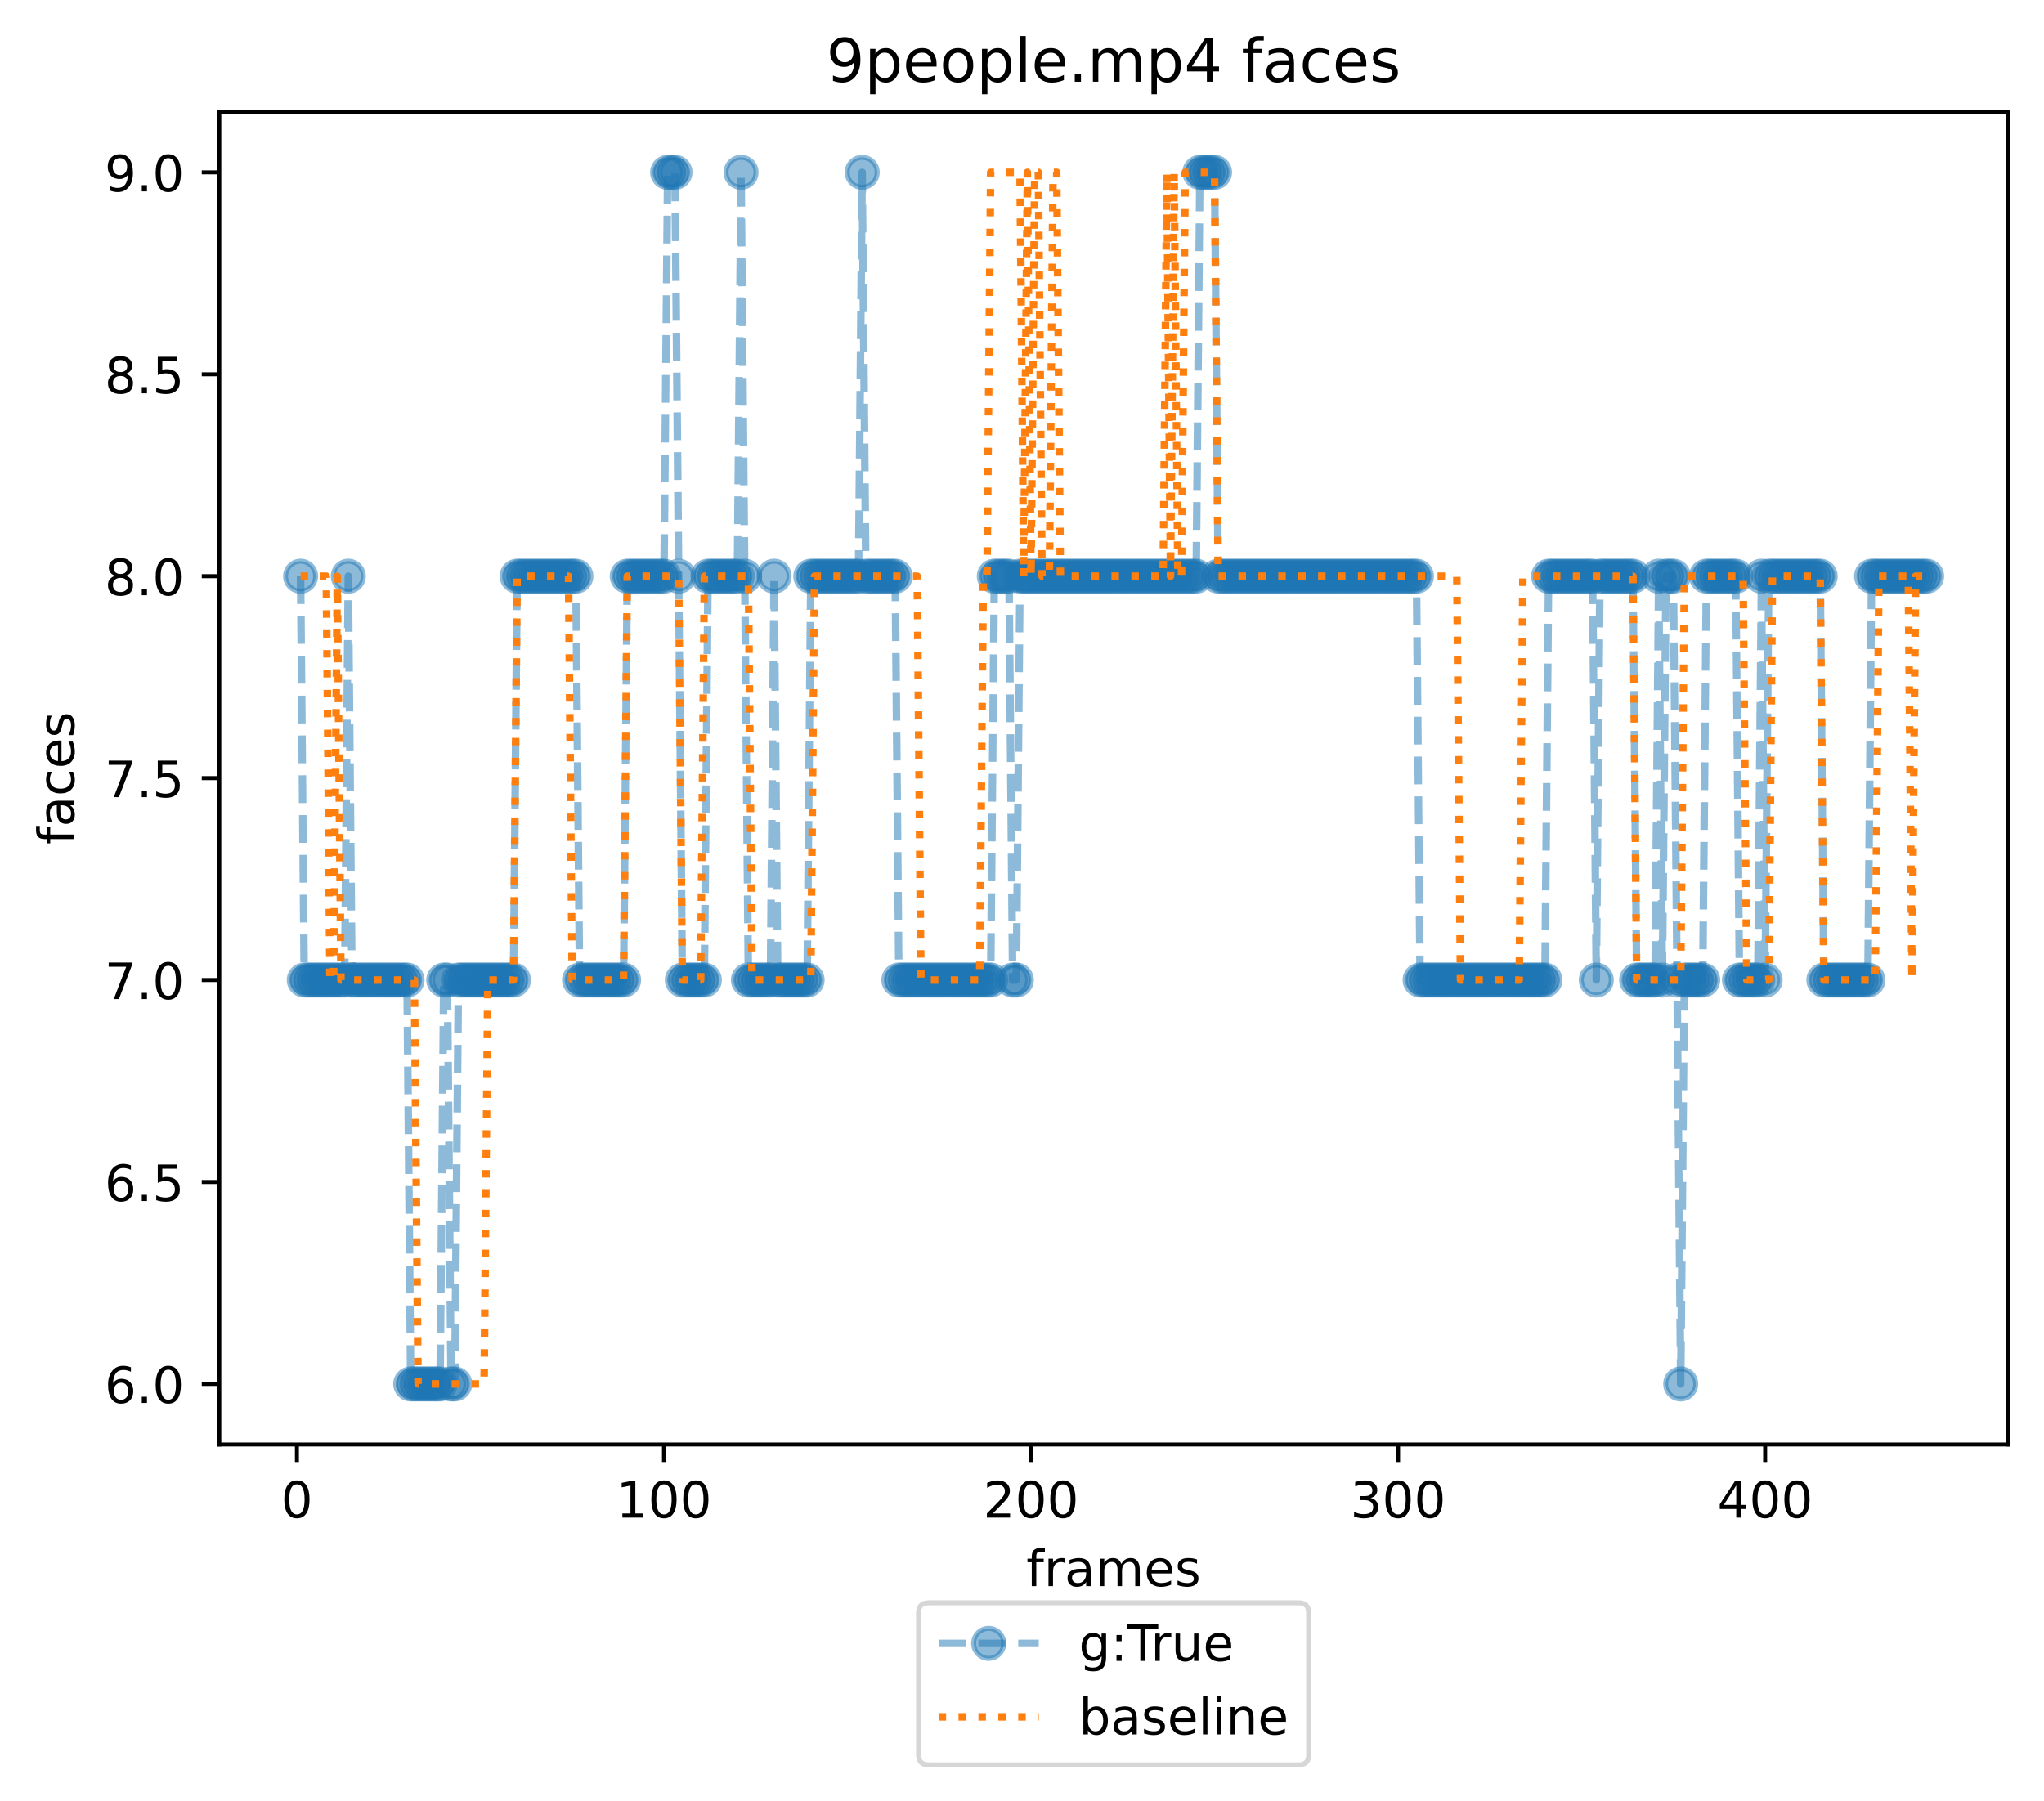 <?xml version="1.0" encoding="utf-8" standalone="no"?>
<!DOCTYPE svg PUBLIC "-//W3C//DTD SVG 1.1//EN"
  "http://www.w3.org/Graphics/SVG/1.1/DTD/svg11.dtd">
<!-- Created with matplotlib (https://matplotlib.org/) -->
<svg height="359.598pt" version="1.1" viewBox="0 0 408.101 359.598" width="408.101pt" xmlns="http://www.w3.org/2000/svg" xmlns:xlink="http://www.w3.org/1999/xlink">
 <defs>
  <style type="text/css">*{stroke-linecap:butt;stroke-linejoin:round;}</style>
 </defs>
 <g id="figure_1">
  <g id="patch_1">
   <path d="M 0 359.598 
L 408.101 359.598 
L 408.101 0 
L 0 0 
z
" style="fill:#ffffff;"/>
  </g>
  <g id="axes_1">
   <g id="patch_2">
    <path d="M 43.781 288.43 
L 400.901 288.43 
L 400.901 22.318 
L 43.781 22.318 
z
" style="fill:#ffffff;"/>
   </g>
   <g id="matplotlib.axis_1">
    <g id="xtick_1">
     <g id="line2d_1">
      <defs>
       <path d="M 0 0 
L 0 3.5 
" id="mf5443df5ec" style="stroke:#000000;stroke-width:0.8;"/>
      </defs>
      <g>
       <use style="stroke:#000000;stroke-width:0.8;" x="59.281" xlink:href="#mf5443df5ec" y="288.43"/>
      </g>
     </g>
     <g id="text_1">
      <!-- 0 -->
      <g transform="translate(56.1 303.029)scale(0.1 -0.1)">
       <defs>
        <path d="M 31.781 66.406 
Q 24.172 66.406 20.328 58.906 
Q 16.5 51.422 16.5 36.375 
Q 16.5 21.391 20.328 13.891 
Q 24.172 6.391 31.781 6.391 
Q 39.453 6.391 43.281 13.891 
Q 47.125 21.391 47.125 36.375 
Q 47.125 51.422 43.281 58.906 
Q 39.453 66.406 31.781 66.406 
z
M 31.781 74.219 
Q 44.047 74.219 50.516 64.516 
Q 56.984 54.828 56.984 36.375 
Q 56.984 17.969 50.516 8.266 
Q 44.047 -1.422 31.781 -1.422 
Q 19.531 -1.422 13.062 8.266 
Q 6.594 17.969 6.594 36.375 
Q 6.594 54.828 13.062 64.516 
Q 19.531 74.219 31.781 74.219 
z
" id="DejaVuSans-48"/>
       </defs>
       <use xlink:href="#DejaVuSans-48"/>
      </g>
     </g>
    </g>
    <g id="xtick_2">
     <g id="line2d_2">
      <g>
       <use style="stroke:#000000;stroke-width:0.8;" x="132.567" xlink:href="#mf5443df5ec" y="288.43"/>
      </g>
     </g>
     <g id="text_2">
      <!-- 100 -->
      <g transform="translate(123.023 303.029)scale(0.1 -0.1)">
       <defs>
        <path d="M 12.406 8.297 
L 28.516 8.297 
L 28.516 63.922 
L 10.984 60.406 
L 10.984 69.391 
L 28.422 72.906 
L 38.281 72.906 
L 38.281 8.297 
L 54.391 8.297 
L 54.391 0 
L 12.406 0 
z
" id="DejaVuSans-49"/>
       </defs>
       <use xlink:href="#DejaVuSans-49"/>
       <use x="63.623" xlink:href="#DejaVuSans-48"/>
       <use x="127.246" xlink:href="#DejaVuSans-48"/>
      </g>
     </g>
    </g>
    <g id="xtick_3">
     <g id="line2d_3">
      <g>
       <use style="stroke:#000000;stroke-width:0.8;" x="205.852" xlink:href="#mf5443df5ec" y="288.43"/>
      </g>
     </g>
     <g id="text_3">
      <!-- 200 -->
      <g transform="translate(196.308 303.029)scale(0.1 -0.1)">
       <defs>
        <path d="M 19.188 8.297 
L 53.609 8.297 
L 53.609 0 
L 7.328 0 
L 7.328 8.297 
Q 12.938 14.109 22.625 23.891 
Q 32.328 33.688 34.812 36.531 
Q 39.547 41.844 41.422 45.531 
Q 43.312 49.219 43.312 52.781 
Q 43.312 58.594 39.234 62.25 
Q 35.156 65.922 28.609 65.922 
Q 23.969 65.922 18.812 64.312 
Q 13.672 62.703 7.812 59.422 
L 7.812 69.391 
Q 13.766 71.781 18.938 73 
Q 24.125 74.219 28.422 74.219 
Q 39.75 74.219 46.484 68.547 
Q 53.219 62.891 53.219 53.422 
Q 53.219 48.922 51.531 44.891 
Q 49.859 40.875 45.406 35.406 
Q 44.188 33.984 37.641 27.219 
Q 31.109 20.453 19.188 8.297 
z
" id="DejaVuSans-50"/>
       </defs>
       <use xlink:href="#DejaVuSans-50"/>
       <use x="63.623" xlink:href="#DejaVuSans-48"/>
       <use x="127.246" xlink:href="#DejaVuSans-48"/>
      </g>
     </g>
    </g>
    <g id="xtick_4">
     <g id="line2d_4">
      <g>
       <use style="stroke:#000000;stroke-width:0.8;" x="279.137" xlink:href="#mf5443df5ec" y="288.43"/>
      </g>
     </g>
     <g id="text_4">
      <!-- 300 -->
      <g transform="translate(269.594 303.029)scale(0.1 -0.1)">
       <defs>
        <path d="M 40.578 39.312 
Q 47.656 37.797 51.625 33 
Q 55.609 28.219 55.609 21.188 
Q 55.609 10.406 48.188 4.484 
Q 40.766 -1.422 27.094 -1.422 
Q 22.516 -1.422 17.656 -0.516 
Q 12.797 0.391 7.625 2.203 
L 7.625 11.719 
Q 11.719 9.328 16.594 8.109 
Q 21.484 6.891 26.812 6.891 
Q 36.078 6.891 40.938 10.547 
Q 45.797 14.203 45.797 21.188 
Q 45.797 27.641 41.281 31.266 
Q 36.766 34.906 28.719 34.906 
L 20.219 34.906 
L 20.219 43.016 
L 29.109 43.016 
Q 36.375 43.016 40.234 45.922 
Q 44.094 48.828 44.094 54.297 
Q 44.094 59.906 40.109 62.906 
Q 36.141 65.922 28.719 65.922 
Q 24.656 65.922 20.016 65.031 
Q 15.375 64.156 9.812 62.312 
L 9.812 71.094 
Q 15.438 72.656 20.344 73.438 
Q 25.25 74.219 29.594 74.219 
Q 40.828 74.219 47.359 69.109 
Q 53.906 64.016 53.906 55.328 
Q 53.906 49.266 50.438 45.094 
Q 46.969 40.922 40.578 39.312 
z
" id="DejaVuSans-51"/>
       </defs>
       <use xlink:href="#DejaVuSans-51"/>
       <use x="63.623" xlink:href="#DejaVuSans-48"/>
       <use x="127.246" xlink:href="#DejaVuSans-48"/>
      </g>
     </g>
    </g>
    <g id="xtick_5">
     <g id="line2d_5">
      <g>
       <use style="stroke:#000000;stroke-width:0.8;" x="352.423" xlink:href="#mf5443df5ec" y="288.43"/>
      </g>
     </g>
     <g id="text_5">
      <!-- 400 -->
      <g transform="translate(342.879 303.029)scale(0.1 -0.1)">
       <defs>
        <path d="M 37.797 64.312 
L 12.891 25.391 
L 37.797 25.391 
z
M 35.203 72.906 
L 47.609 72.906 
L 47.609 25.391 
L 58.016 25.391 
L 58.016 17.188 
L 47.609 17.188 
L 47.609 0 
L 37.797 0 
L 37.797 17.188 
L 4.891 17.188 
L 4.891 26.703 
z
" id="DejaVuSans-52"/>
       </defs>
       <use xlink:href="#DejaVuSans-52"/>
       <use x="63.623" xlink:href="#DejaVuSans-48"/>
       <use x="127.246" xlink:href="#DejaVuSans-48"/>
      </g>
     </g>
    </g>
    <g id="text_6">
     <!-- frames -->
     <g transform="translate(204.91 316.707)scale(0.1 -0.1)">
      <defs>
       <path d="M 37.109 75.984 
L 37.109 68.5 
L 28.516 68.5 
Q 23.688 68.5 21.797 66.547 
Q 19.922 64.594 19.922 59.516 
L 19.922 54.688 
L 34.719 54.688 
L 34.719 47.703 
L 19.922 47.703 
L 19.922 0 
L 10.891 0 
L 10.891 47.703 
L 2.297 47.703 
L 2.297 54.688 
L 10.891 54.688 
L 10.891 58.5 
Q 10.891 67.625 15.141 71.797 
Q 19.391 75.984 28.609 75.984 
z
" id="DejaVuSans-102"/>
       <path d="M 41.109 46.297 
Q 39.594 47.172 37.812 47.578 
Q 36.031 48 33.891 48 
Q 26.266 48 22.188 43.047 
Q 18.109 38.094 18.109 28.812 
L 18.109 0 
L 9.078 0 
L 9.078 54.688 
L 18.109 54.688 
L 18.109 46.188 
Q 20.953 51.172 25.484 53.578 
Q 30.031 56 36.531 56 
Q 37.453 56 38.578 55.875 
Q 39.703 55.766 41.062 55.516 
z
" id="DejaVuSans-114"/>
       <path d="M 34.281 27.484 
Q 23.391 27.484 19.188 25 
Q 14.984 22.516 14.984 16.5 
Q 14.984 11.719 18.141 8.906 
Q 21.297 6.109 26.703 6.109 
Q 34.188 6.109 38.703 11.406 
Q 43.219 16.703 43.219 25.484 
L 43.219 27.484 
z
M 52.203 31.203 
L 52.203 0 
L 43.219 0 
L 43.219 8.297 
Q 40.141 3.328 35.547 0.953 
Q 30.953 -1.422 24.312 -1.422 
Q 15.922 -1.422 10.953 3.297 
Q 6 8.016 6 15.922 
Q 6 25.141 12.172 29.828 
Q 18.359 34.516 30.609 34.516 
L 43.219 34.516 
L 43.219 35.406 
Q 43.219 41.609 39.141 45 
Q 35.062 48.391 27.688 48.391 
Q 23 48.391 18.547 47.266 
Q 14.109 46.141 10.016 43.891 
L 10.016 52.203 
Q 14.938 54.109 19.578 55.047 
Q 24.219 56 28.609 56 
Q 40.484 56 46.344 49.844 
Q 52.203 43.703 52.203 31.203 
z
" id="DejaVuSans-97"/>
       <path d="M 52 44.188 
Q 55.375 50.25 60.062 53.125 
Q 64.75 56 71.094 56 
Q 79.641 56 84.281 50.016 
Q 88.922 44.047 88.922 33.016 
L 88.922 0 
L 79.891 0 
L 79.891 32.719 
Q 79.891 40.578 77.094 44.375 
Q 74.312 48.188 68.609 48.188 
Q 61.625 48.188 57.562 43.547 
Q 53.516 38.922 53.516 30.906 
L 53.516 0 
L 44.484 0 
L 44.484 32.719 
Q 44.484 40.625 41.703 44.406 
Q 38.922 48.188 33.109 48.188 
Q 26.219 48.188 22.156 43.531 
Q 18.109 38.875 18.109 30.906 
L 18.109 0 
L 9.078 0 
L 9.078 54.688 
L 18.109 54.688 
L 18.109 46.188 
Q 21.188 51.219 25.484 53.609 
Q 29.781 56 35.688 56 
Q 41.656 56 45.828 52.969 
Q 50 49.953 52 44.188 
z
" id="DejaVuSans-109"/>
       <path d="M 56.203 29.594 
L 56.203 25.203 
L 14.891 25.203 
Q 15.484 15.922 20.484 11.062 
Q 25.484 6.203 34.422 6.203 
Q 39.594 6.203 44.453 7.469 
Q 49.312 8.734 54.109 11.281 
L 54.109 2.781 
Q 49.266 0.734 44.188 -0.344 
Q 39.109 -1.422 33.891 -1.422 
Q 20.797 -1.422 13.156 6.188 
Q 5.516 13.812 5.516 26.812 
Q 5.516 40.234 12.766 48.109 
Q 20.016 56 32.328 56 
Q 43.359 56 49.781 48.891 
Q 56.203 41.797 56.203 29.594 
z
M 47.219 32.234 
Q 47.125 39.594 43.094 43.984 
Q 39.062 48.391 32.422 48.391 
Q 24.906 48.391 20.391 44.141 
Q 15.875 39.891 15.188 32.172 
z
" id="DejaVuSans-101"/>
       <path d="M 44.281 53.078 
L 44.281 44.578 
Q 40.484 46.531 36.375 47.5 
Q 32.281 48.484 27.875 48.484 
Q 21.188 48.484 17.844 46.438 
Q 14.5 44.391 14.5 40.281 
Q 14.5 37.156 16.891 35.375 
Q 19.281 33.594 26.516 31.984 
L 29.594 31.297 
Q 39.156 29.25 43.188 25.516 
Q 47.219 21.781 47.219 15.094 
Q 47.219 7.469 41.188 3.016 
Q 35.156 -1.422 24.609 -1.422 
Q 20.219 -1.422 15.453 -0.562 
Q 10.688 0.297 5.422 2 
L 5.422 11.281 
Q 10.406 8.688 15.234 7.391 
Q 20.062 6.109 24.812 6.109 
Q 31.156 6.109 34.562 8.281 
Q 37.984 10.453 37.984 14.406 
Q 37.984 18.062 35.516 20.016 
Q 33.062 21.969 24.703 23.781 
L 21.578 24.516 
Q 13.234 26.266 9.516 29.906 
Q 5.812 33.547 5.812 39.891 
Q 5.812 47.609 11.281 51.797 
Q 16.75 56 26.812 56 
Q 31.781 56 36.172 55.266 
Q 40.578 54.547 44.281 53.078 
z
" id="DejaVuSans-115"/>
      </defs>
      <use xlink:href="#DejaVuSans-102"/>
      <use x="35.205" xlink:href="#DejaVuSans-114"/>
      <use x="76.318" xlink:href="#DejaVuSans-97"/>
      <use x="137.598" xlink:href="#DejaVuSans-109"/>
      <use x="235.01" xlink:href="#DejaVuSans-101"/>
      <use x="296.533" xlink:href="#DejaVuSans-115"/>
     </g>
    </g>
   </g>
   <g id="matplotlib.axis_2">
    <g id="ytick_1">
     <g id="line2d_6">
      <defs>
       <path d="M 0 0 
L -3.5 0 
" id="m307e3a5937" style="stroke:#000000;stroke-width:0.8;"/>
      </defs>
      <g>
       <use style="stroke:#000000;stroke-width:0.8;" x="43.781" xlink:href="#m307e3a5937" y="276.334"/>
      </g>
     </g>
     <g id="text_7">
      <!-- 6.0 -->
      <g transform="translate(20.878 280.133)scale(0.1 -0.1)">
       <defs>
        <path d="M 33.016 40.375 
Q 26.375 40.375 22.484 35.828 
Q 18.609 31.297 18.609 23.391 
Q 18.609 15.531 22.484 10.953 
Q 26.375 6.391 33.016 6.391 
Q 39.656 6.391 43.531 10.953 
Q 47.406 15.531 47.406 23.391 
Q 47.406 31.297 43.531 35.828 
Q 39.656 40.375 33.016 40.375 
z
M 52.594 71.297 
L 52.594 62.312 
Q 48.875 64.062 45.094 64.984 
Q 41.312 65.922 37.594 65.922 
Q 27.828 65.922 22.672 59.328 
Q 17.531 52.734 16.797 39.406 
Q 19.672 43.656 24.016 45.922 
Q 28.375 48.188 33.594 48.188 
Q 44.578 48.188 50.953 41.516 
Q 57.328 34.859 57.328 23.391 
Q 57.328 12.156 50.688 5.359 
Q 44.047 -1.422 33.016 -1.422 
Q 20.359 -1.422 13.672 8.266 
Q 6.984 17.969 6.984 36.375 
Q 6.984 53.656 15.188 63.938 
Q 23.391 74.219 37.203 74.219 
Q 40.922 74.219 44.703 73.484 
Q 48.484 72.75 52.594 71.297 
z
" id="DejaVuSans-54"/>
        <path d="M 10.688 12.406 
L 21 12.406 
L 21 0 
L 10.688 0 
z
" id="DejaVuSans-46"/>
       </defs>
       <use xlink:href="#DejaVuSans-54"/>
       <use x="63.623" xlink:href="#DejaVuSans-46"/>
       <use x="95.41" xlink:href="#DejaVuSans-48"/>
      </g>
     </g>
    </g>
    <g id="ytick_2">
     <g id="line2d_7">
      <g>
       <use style="stroke:#000000;stroke-width:0.8;" x="43.781" xlink:href="#m307e3a5937" y="236.014"/>
      </g>
     </g>
     <g id="text_8">
      <!-- 6.5 -->
      <g transform="translate(20.878 239.813)scale(0.1 -0.1)">
       <defs>
        <path d="M 10.797 72.906 
L 49.516 72.906 
L 49.516 64.594 
L 19.828 64.594 
L 19.828 46.734 
Q 21.969 47.469 24.109 47.828 
Q 26.266 48.188 28.422 48.188 
Q 40.625 48.188 47.75 41.5 
Q 54.891 34.812 54.891 23.391 
Q 54.891 11.625 47.562 5.094 
Q 40.234 -1.422 26.906 -1.422 
Q 22.312 -1.422 17.547 -0.641 
Q 12.797 0.141 7.719 1.703 
L 7.719 11.625 
Q 12.109 9.234 16.797 8.062 
Q 21.484 6.891 26.703 6.891 
Q 35.156 6.891 40.078 11.328 
Q 45.016 15.766 45.016 23.391 
Q 45.016 31 40.078 35.438 
Q 35.156 39.891 26.703 39.891 
Q 22.75 39.891 18.812 39.016 
Q 14.891 38.141 10.797 36.281 
z
" id="DejaVuSans-53"/>
       </defs>
       <use xlink:href="#DejaVuSans-54"/>
       <use x="63.623" xlink:href="#DejaVuSans-46"/>
       <use x="95.41" xlink:href="#DejaVuSans-53"/>
      </g>
     </g>
    </g>
    <g id="ytick_3">
     <g id="line2d_8">
      <g>
       <use style="stroke:#000000;stroke-width:0.8;" x="43.781" xlink:href="#m307e3a5937" y="195.694"/>
      </g>
     </g>
     <g id="text_9">
      <!-- 7.0 -->
      <g transform="translate(20.878 199.493)scale(0.1 -0.1)">
       <defs>
        <path d="M 8.203 72.906 
L 55.078 72.906 
L 55.078 68.703 
L 28.609 0 
L 18.312 0 
L 43.219 64.594 
L 8.203 64.594 
z
" id="DejaVuSans-55"/>
       </defs>
       <use xlink:href="#DejaVuSans-55"/>
       <use x="63.623" xlink:href="#DejaVuSans-46"/>
       <use x="95.41" xlink:href="#DejaVuSans-48"/>
      </g>
     </g>
    </g>
    <g id="ytick_4">
     <g id="line2d_9">
      <g>
       <use style="stroke:#000000;stroke-width:0.8;" x="43.781" xlink:href="#m307e3a5937" y="155.374"/>
      </g>
     </g>
     <g id="text_10">
      <!-- 7.5 -->
      <g transform="translate(20.878 159.173)scale(0.1 -0.1)">
       <use xlink:href="#DejaVuSans-55"/>
       <use x="63.623" xlink:href="#DejaVuSans-46"/>
       <use x="95.41" xlink:href="#DejaVuSans-53"/>
      </g>
     </g>
    </g>
    <g id="ytick_5">
     <g id="line2d_10">
      <g>
       <use style="stroke:#000000;stroke-width:0.8;" x="43.781" xlink:href="#m307e3a5937" y="115.054"/>
      </g>
     </g>
     <g id="text_11">
      <!-- 8.0 -->
      <g transform="translate(20.878 118.853)scale(0.1 -0.1)">
       <defs>
        <path d="M 31.781 34.625 
Q 24.75 34.625 20.719 30.859 
Q 16.703 27.094 16.703 20.516 
Q 16.703 13.922 20.719 10.156 
Q 24.75 6.391 31.781 6.391 
Q 38.812 6.391 42.859 10.172 
Q 46.922 13.969 46.922 20.516 
Q 46.922 27.094 42.891 30.859 
Q 38.875 34.625 31.781 34.625 
z
M 21.922 38.812 
Q 15.578 40.375 12.031 44.719 
Q 8.5 49.078 8.5 55.328 
Q 8.5 64.062 14.719 69.141 
Q 20.953 74.219 31.781 74.219 
Q 42.672 74.219 48.875 69.141 
Q 55.078 64.062 55.078 55.328 
Q 55.078 49.078 51.531 44.719 
Q 48 40.375 41.703 38.812 
Q 48.828 37.156 52.797 32.312 
Q 56.781 27.484 56.781 20.516 
Q 56.781 9.906 50.312 4.234 
Q 43.844 -1.422 31.781 -1.422 
Q 19.734 -1.422 13.25 4.234 
Q 6.781 9.906 6.781 20.516 
Q 6.781 27.484 10.781 32.312 
Q 14.797 37.156 21.922 38.812 
z
M 18.312 54.391 
Q 18.312 48.734 21.844 45.562 
Q 25.391 42.391 31.781 42.391 
Q 38.141 42.391 41.719 45.562 
Q 45.312 48.734 45.312 54.391 
Q 45.312 60.062 41.719 63.234 
Q 38.141 66.406 31.781 66.406 
Q 25.391 66.406 21.844 63.234 
Q 18.312 60.062 18.312 54.391 
z
" id="DejaVuSans-56"/>
       </defs>
       <use xlink:href="#DejaVuSans-56"/>
       <use x="63.623" xlink:href="#DejaVuSans-46"/>
       <use x="95.41" xlink:href="#DejaVuSans-48"/>
      </g>
     </g>
    </g>
    <g id="ytick_6">
     <g id="line2d_11">
      <g>
       <use style="stroke:#000000;stroke-width:0.8;" x="43.781" xlink:href="#m307e3a5937" y="74.734"/>
      </g>
     </g>
     <g id="text_12">
      <!-- 8.5 -->
      <g transform="translate(20.878 78.533)scale(0.1 -0.1)">
       <use xlink:href="#DejaVuSans-56"/>
       <use x="63.623" xlink:href="#DejaVuSans-46"/>
       <use x="95.41" xlink:href="#DejaVuSans-53"/>
      </g>
     </g>
    </g>
    <g id="ytick_7">
     <g id="line2d_12">
      <g>
       <use style="stroke:#000000;stroke-width:0.8;" x="43.781" xlink:href="#m307e3a5937" y="34.414"/>
      </g>
     </g>
     <g id="text_13">
      <!-- 9.0 -->
      <g transform="translate(20.878 38.213)scale(0.1 -0.1)">
       <defs>
        <path d="M 10.984 1.516 
L 10.984 10.5 
Q 14.703 8.734 18.5 7.812 
Q 22.312 6.891 25.984 6.891 
Q 35.75 6.891 40.891 13.453 
Q 46.047 20.016 46.781 33.406 
Q 43.953 29.203 39.594 26.953 
Q 35.25 24.703 29.984 24.703 
Q 19.047 24.703 12.672 31.312 
Q 6.297 37.938 6.297 49.422 
Q 6.297 60.641 12.938 67.422 
Q 19.578 74.219 30.609 74.219 
Q 43.266 74.219 49.922 64.516 
Q 56.594 54.828 56.594 36.375 
Q 56.594 19.141 48.406 8.859 
Q 40.234 -1.422 26.422 -1.422 
Q 22.703 -1.422 18.891 -0.688 
Q 15.094 0.047 10.984 1.516 
z
M 30.609 32.422 
Q 37.25 32.422 41.125 36.953 
Q 45.016 41.5 45.016 49.422 
Q 45.016 57.281 41.125 61.844 
Q 37.25 66.406 30.609 66.406 
Q 23.969 66.406 20.094 61.844 
Q 16.219 57.281 16.219 49.422 
Q 16.219 41.5 20.094 36.953 
Q 23.969 32.422 30.609 32.422 
z
" id="DejaVuSans-57"/>
       </defs>
       <use xlink:href="#DejaVuSans-57"/>
       <use x="63.623" xlink:href="#DejaVuSans-46"/>
       <use x="95.41" xlink:href="#DejaVuSans-48"/>
      </g>
     </g>
    </g>
    <g id="text_14">
     <!-- faces -->
     <g transform="translate(14.798 168.629)rotate(-90)scale(0.1 -0.1)">
      <defs>
       <path d="M 48.781 52.594 
L 48.781 44.188 
Q 44.969 46.297 41.141 47.344 
Q 37.312 48.391 33.406 48.391 
Q 24.656 48.391 19.812 42.844 
Q 14.984 37.312 14.984 27.297 
Q 14.984 17.281 19.812 11.734 
Q 24.656 6.203 33.406 6.203 
Q 37.312 6.203 41.141 7.25 
Q 44.969 8.297 48.781 10.406 
L 48.781 2.094 
Q 45.016 0.344 40.984 -0.531 
Q 36.969 -1.422 32.422 -1.422 
Q 20.062 -1.422 12.781 6.344 
Q 5.516 14.109 5.516 27.297 
Q 5.516 40.672 12.859 48.328 
Q 20.219 56 33.016 56 
Q 37.156 56 41.109 55.141 
Q 45.062 54.297 48.781 52.594 
z
" id="DejaVuSans-99"/>
      </defs>
      <use xlink:href="#DejaVuSans-102"/>
      <use x="35.205" xlink:href="#DejaVuSans-97"/>
      <use x="96.484" xlink:href="#DejaVuSans-99"/>
      <use x="151.465" xlink:href="#DejaVuSans-101"/>
      <use x="212.988" xlink:href="#DejaVuSans-115"/>
     </g>
    </g>
   </g>
   <g id="line2d_13">
    <path clip-path="url(#pa17acf4efd)" d="M 60.014 115.054 
L 60.747 195.694 
L 68.808 195.694 
L 69.541 115.054 
L 70.274 195.694 
L 81.267 195.694 
L 82 276.334 
L 87.862 276.334 
L 88.595 195.694 
L 89.328 195.694 
L 90.061 276.334 
L 90.794 276.334 
L 91.527 195.694 
L 102.52 195.694 
L 103.252 115.054 
L 114.978 115.054 
L 115.711 195.694 
L 124.505 195.694 
L 125.238 115.054 
L 132.567 115.054 
L 133.299 34.414 
L 134.765 34.414 
L 136.231 195.694 
L 140.628 195.694 
L 141.361 115.054 
L 147.224 115.054 
L 147.957 34.414 
L 149.422 195.694 
L 153.819 195.694 
L 154.552 115.054 
L 155.285 195.694 
L 161.148 195.694 
L 161.881 115.054 
L 171.408 115.054 
L 172.141 34.414 
L 172.874 115.054 
L 178.736 115.054 
L 179.469 195.694 
L 197.791 195.694 
L 198.523 115.054 
L 201.455 115.054 
L 202.188 195.694 
L 202.921 195.694 
L 203.653 115.054 
L 238.83 115.054 
L 239.563 34.414 
L 242.495 34.414 
L 243.228 115.054 
L 282.802 115.054 
L 283.535 195.694 
L 308.452 195.694 
L 309.185 115.054 
L 317.979 115.054 
L 318.712 195.694 
L 319.444 115.054 
L 326.04 115.054 
L 326.773 195.694 
L 330.437 195.694 
L 331.17 115.054 
L 331.903 195.694 
L 332.636 115.054 
L 334.102 115.054 
L 335.567 276.334 
L 336.3 195.694 
L 339.964 195.694 
L 340.697 115.054 
L 346.56 115.054 
L 347.293 195.694 
L 350.957 195.694 
L 351.69 115.054 
L 352.423 195.694 
L 353.156 115.054 
L 363.416 115.054 
L 364.149 195.694 
L 372.943 195.694 
L 373.676 115.054 
L 384.669 115.054 
L 384.669 115.054 
" style="fill:none;stroke:#1f77b4;stroke-dasharray:5.55,2.4;stroke-dashoffset:0;stroke-opacity:0.5;stroke-width:1.5;"/>
    <defs>
     <path d="M 0 3 
C 0.796 3 1.559 2.684 2.121 2.121 
C 2.684 1.559 3 0.796 3 0 
C 3 -0.796 2.684 -1.559 2.121 -2.121 
C 1.559 -2.684 0.796 -3 0 -3 
C -0.796 -3 -1.559 -2.684 -2.121 -2.121 
C -2.684 -1.559 -3 -0.796 -3 0 
C -3 0.796 -2.684 1.559 -2.121 2.121 
C -1.559 2.684 -0.796 3 0 3 
z
" id="m4d29362432" style="stroke:#1f77b4;stroke-opacity:0.5;"/>
    </defs>
    <g clip-path="url(#pa17acf4efd)">
     <use style="fill:#1f77b4;fill-opacity:0.5;stroke:#1f77b4;stroke-opacity:0.5;" x="60.014" xlink:href="#m4d29362432" y="115.054"/>
     <use style="fill:#1f77b4;fill-opacity:0.5;stroke:#1f77b4;stroke-opacity:0.5;" x="60.747" xlink:href="#m4d29362432" y="195.694"/>
     <use style="fill:#1f77b4;fill-opacity:0.5;stroke:#1f77b4;stroke-opacity:0.5;" x="61.48" xlink:href="#m4d29362432" y="195.694"/>
     <use style="fill:#1f77b4;fill-opacity:0.5;stroke:#1f77b4;stroke-opacity:0.5;" x="62.213" xlink:href="#m4d29362432" y="195.694"/>
     <use style="fill:#1f77b4;fill-opacity:0.5;stroke:#1f77b4;stroke-opacity:0.5;" x="62.945" xlink:href="#m4d29362432" y="195.694"/>
     <use style="fill:#1f77b4;fill-opacity:0.5;stroke:#1f77b4;stroke-opacity:0.5;" x="63.678" xlink:href="#m4d29362432" y="195.694"/>
     <use style="fill:#1f77b4;fill-opacity:0.5;stroke:#1f77b4;stroke-opacity:0.5;" x="64.411" xlink:href="#m4d29362432" y="195.694"/>
     <use style="fill:#1f77b4;fill-opacity:0.5;stroke:#1f77b4;stroke-opacity:0.5;" x="65.144" xlink:href="#m4d29362432" y="195.694"/>
     <use style="fill:#1f77b4;fill-opacity:0.5;stroke:#1f77b4;stroke-opacity:0.5;" x="65.877" xlink:href="#m4d29362432" y="195.694"/>
     <use style="fill:#1f77b4;fill-opacity:0.5;stroke:#1f77b4;stroke-opacity:0.5;" x="66.61" xlink:href="#m4d29362432" y="195.694"/>
     <use style="fill:#1f77b4;fill-opacity:0.5;stroke:#1f77b4;stroke-opacity:0.5;" x="67.343" xlink:href="#m4d29362432" y="195.694"/>
     <use style="fill:#1f77b4;fill-opacity:0.5;stroke:#1f77b4;stroke-opacity:0.5;" x="68.075" xlink:href="#m4d29362432" y="195.694"/>
     <use style="fill:#1f77b4;fill-opacity:0.5;stroke:#1f77b4;stroke-opacity:0.5;" x="68.808" xlink:href="#m4d29362432" y="195.694"/>
     <use style="fill:#1f77b4;fill-opacity:0.5;stroke:#1f77b4;stroke-opacity:0.5;" x="69.541" xlink:href="#m4d29362432" y="115.054"/>
     <use style="fill:#1f77b4;fill-opacity:0.5;stroke:#1f77b4;stroke-opacity:0.5;" x="70.274" xlink:href="#m4d29362432" y="195.694"/>
     <use style="fill:#1f77b4;fill-opacity:0.5;stroke:#1f77b4;stroke-opacity:0.5;" x="71.007" xlink:href="#m4d29362432" y="195.694"/>
     <use style="fill:#1f77b4;fill-opacity:0.5;stroke:#1f77b4;stroke-opacity:0.5;" x="71.74" xlink:href="#m4d29362432" y="195.694"/>
     <use style="fill:#1f77b4;fill-opacity:0.5;stroke:#1f77b4;stroke-opacity:0.5;" x="72.473" xlink:href="#m4d29362432" y="195.694"/>
     <use style="fill:#1f77b4;fill-opacity:0.5;stroke:#1f77b4;stroke-opacity:0.5;" x="73.205" xlink:href="#m4d29362432" y="195.694"/>
     <use style="fill:#1f77b4;fill-opacity:0.5;stroke:#1f77b4;stroke-opacity:0.5;" x="73.938" xlink:href="#m4d29362432" y="195.694"/>
     <use style="fill:#1f77b4;fill-opacity:0.5;stroke:#1f77b4;stroke-opacity:0.5;" x="74.671" xlink:href="#m4d29362432" y="195.694"/>
     <use style="fill:#1f77b4;fill-opacity:0.5;stroke:#1f77b4;stroke-opacity:0.5;" x="75.404" xlink:href="#m4d29362432" y="195.694"/>
     <use style="fill:#1f77b4;fill-opacity:0.5;stroke:#1f77b4;stroke-opacity:0.5;" x="76.137" xlink:href="#m4d29362432" y="195.694"/>
     <use style="fill:#1f77b4;fill-opacity:0.5;stroke:#1f77b4;stroke-opacity:0.5;" x="76.87" xlink:href="#m4d29362432" y="195.694"/>
     <use style="fill:#1f77b4;fill-opacity:0.5;stroke:#1f77b4;stroke-opacity:0.5;" x="77.602" xlink:href="#m4d29362432" y="195.694"/>
     <use style="fill:#1f77b4;fill-opacity:0.5;stroke:#1f77b4;stroke-opacity:0.5;" x="78.335" xlink:href="#m4d29362432" y="195.694"/>
     <use style="fill:#1f77b4;fill-opacity:0.5;stroke:#1f77b4;stroke-opacity:0.5;" x="79.068" xlink:href="#m4d29362432" y="195.694"/>
     <use style="fill:#1f77b4;fill-opacity:0.5;stroke:#1f77b4;stroke-opacity:0.5;" x="79.801" xlink:href="#m4d29362432" y="195.694"/>
     <use style="fill:#1f77b4;fill-opacity:0.5;stroke:#1f77b4;stroke-opacity:0.5;" x="80.534" xlink:href="#m4d29362432" y="195.694"/>
     <use style="fill:#1f77b4;fill-opacity:0.5;stroke:#1f77b4;stroke-opacity:0.5;" x="81.267" xlink:href="#m4d29362432" y="195.694"/>
     <use style="fill:#1f77b4;fill-opacity:0.5;stroke:#1f77b4;stroke-opacity:0.5;" x="82" xlink:href="#m4d29362432" y="276.334"/>
     <use style="fill:#1f77b4;fill-opacity:0.5;stroke:#1f77b4;stroke-opacity:0.5;" x="82.732" xlink:href="#m4d29362432" y="276.334"/>
     <use style="fill:#1f77b4;fill-opacity:0.5;stroke:#1f77b4;stroke-opacity:0.5;" x="83.465" xlink:href="#m4d29362432" y="276.334"/>
     <use style="fill:#1f77b4;fill-opacity:0.5;stroke:#1f77b4;stroke-opacity:0.5;" x="84.198" xlink:href="#m4d29362432" y="276.334"/>
     <use style="fill:#1f77b4;fill-opacity:0.5;stroke:#1f77b4;stroke-opacity:0.5;" x="84.931" xlink:href="#m4d29362432" y="276.334"/>
     <use style="fill:#1f77b4;fill-opacity:0.5;stroke:#1f77b4;stroke-opacity:0.5;" x="85.664" xlink:href="#m4d29362432" y="276.334"/>
     <use style="fill:#1f77b4;fill-opacity:0.5;stroke:#1f77b4;stroke-opacity:0.5;" x="86.397" xlink:href="#m4d29362432" y="276.334"/>
     <use style="fill:#1f77b4;fill-opacity:0.5;stroke:#1f77b4;stroke-opacity:0.5;" x="87.13" xlink:href="#m4d29362432" y="276.334"/>
     <use style="fill:#1f77b4;fill-opacity:0.5;stroke:#1f77b4;stroke-opacity:0.5;" x="87.862" xlink:href="#m4d29362432" y="276.334"/>
     <use style="fill:#1f77b4;fill-opacity:0.5;stroke:#1f77b4;stroke-opacity:0.5;" x="88.595" xlink:href="#m4d29362432" y="195.694"/>
     <use style="fill:#1f77b4;fill-opacity:0.5;stroke:#1f77b4;stroke-opacity:0.5;" x="89.328" xlink:href="#m4d29362432" y="195.694"/>
     <use style="fill:#1f77b4;fill-opacity:0.5;stroke:#1f77b4;stroke-opacity:0.5;" x="90.061" xlink:href="#m4d29362432" y="276.334"/>
     <use style="fill:#1f77b4;fill-opacity:0.5;stroke:#1f77b4;stroke-opacity:0.5;" x="90.794" xlink:href="#m4d29362432" y="276.334"/>
     <use style="fill:#1f77b4;fill-opacity:0.5;stroke:#1f77b4;stroke-opacity:0.5;" x="91.527" xlink:href="#m4d29362432" y="195.694"/>
     <use style="fill:#1f77b4;fill-opacity:0.5;stroke:#1f77b4;stroke-opacity:0.5;" x="92.26" xlink:href="#m4d29362432" y="195.694"/>
     <use style="fill:#1f77b4;fill-opacity:0.5;stroke:#1f77b4;stroke-opacity:0.5;" x="92.992" xlink:href="#m4d29362432" y="195.694"/>
     <use style="fill:#1f77b4;fill-opacity:0.5;stroke:#1f77b4;stroke-opacity:0.5;" x="93.725" xlink:href="#m4d29362432" y="195.694"/>
     <use style="fill:#1f77b4;fill-opacity:0.5;stroke:#1f77b4;stroke-opacity:0.5;" x="94.458" xlink:href="#m4d29362432" y="195.694"/>
     <use style="fill:#1f77b4;fill-opacity:0.5;stroke:#1f77b4;stroke-opacity:0.5;" x="95.191" xlink:href="#m4d29362432" y="195.694"/>
     <use style="fill:#1f77b4;fill-opacity:0.5;stroke:#1f77b4;stroke-opacity:0.5;" x="95.924" xlink:href="#m4d29362432" y="195.694"/>
     <use style="fill:#1f77b4;fill-opacity:0.5;stroke:#1f77b4;stroke-opacity:0.5;" x="96.657" xlink:href="#m4d29362432" y="195.694"/>
     <use style="fill:#1f77b4;fill-opacity:0.5;stroke:#1f77b4;stroke-opacity:0.5;" x="97.39" xlink:href="#m4d29362432" y="195.694"/>
     <use style="fill:#1f77b4;fill-opacity:0.5;stroke:#1f77b4;stroke-opacity:0.5;" x="98.122" xlink:href="#m4d29362432" y="195.694"/>
     <use style="fill:#1f77b4;fill-opacity:0.5;stroke:#1f77b4;stroke-opacity:0.5;" x="98.855" xlink:href="#m4d29362432" y="195.694"/>
     <use style="fill:#1f77b4;fill-opacity:0.5;stroke:#1f77b4;stroke-opacity:0.5;" x="99.588" xlink:href="#m4d29362432" y="195.694"/>
     <use style="fill:#1f77b4;fill-opacity:0.5;stroke:#1f77b4;stroke-opacity:0.5;" x="100.321" xlink:href="#m4d29362432" y="195.694"/>
     <use style="fill:#1f77b4;fill-opacity:0.5;stroke:#1f77b4;stroke-opacity:0.5;" x="101.054" xlink:href="#m4d29362432" y="195.694"/>
     <use style="fill:#1f77b4;fill-opacity:0.5;stroke:#1f77b4;stroke-opacity:0.5;" x="101.787" xlink:href="#m4d29362432" y="195.694"/>
     <use style="fill:#1f77b4;fill-opacity:0.5;stroke:#1f77b4;stroke-opacity:0.5;" x="102.52" xlink:href="#m4d29362432" y="195.694"/>
     <use style="fill:#1f77b4;fill-opacity:0.5;stroke:#1f77b4;stroke-opacity:0.5;" x="103.252" xlink:href="#m4d29362432" y="115.054"/>
     <use style="fill:#1f77b4;fill-opacity:0.5;stroke:#1f77b4;stroke-opacity:0.5;" x="103.985" xlink:href="#m4d29362432" y="115.054"/>
     <use style="fill:#1f77b4;fill-opacity:0.5;stroke:#1f77b4;stroke-opacity:0.5;" x="104.718" xlink:href="#m4d29362432" y="115.054"/>
     <use style="fill:#1f77b4;fill-opacity:0.5;stroke:#1f77b4;stroke-opacity:0.5;" x="105.451" xlink:href="#m4d29362432" y="115.054"/>
     <use style="fill:#1f77b4;fill-opacity:0.5;stroke:#1f77b4;stroke-opacity:0.5;" x="106.184" xlink:href="#m4d29362432" y="115.054"/>
     <use style="fill:#1f77b4;fill-opacity:0.5;stroke:#1f77b4;stroke-opacity:0.5;" x="106.917" xlink:href="#m4d29362432" y="115.054"/>
     <use style="fill:#1f77b4;fill-opacity:0.5;stroke:#1f77b4;stroke-opacity:0.5;" x="107.65" xlink:href="#m4d29362432" y="115.054"/>
     <use style="fill:#1f77b4;fill-opacity:0.5;stroke:#1f77b4;stroke-opacity:0.5;" x="108.382" xlink:href="#m4d29362432" y="115.054"/>
     <use style="fill:#1f77b4;fill-opacity:0.5;stroke:#1f77b4;stroke-opacity:0.5;" x="109.115" xlink:href="#m4d29362432" y="115.054"/>
     <use style="fill:#1f77b4;fill-opacity:0.5;stroke:#1f77b4;stroke-opacity:0.5;" x="109.848" xlink:href="#m4d29362432" y="115.054"/>
     <use style="fill:#1f77b4;fill-opacity:0.5;stroke:#1f77b4;stroke-opacity:0.5;" x="110.581" xlink:href="#m4d29362432" y="115.054"/>
     <use style="fill:#1f77b4;fill-opacity:0.5;stroke:#1f77b4;stroke-opacity:0.5;" x="111.314" xlink:href="#m4d29362432" y="115.054"/>
     <use style="fill:#1f77b4;fill-opacity:0.5;stroke:#1f77b4;stroke-opacity:0.5;" x="112.047" xlink:href="#m4d29362432" y="115.054"/>
     <use style="fill:#1f77b4;fill-opacity:0.5;stroke:#1f77b4;stroke-opacity:0.5;" x="112.78" xlink:href="#m4d29362432" y="115.054"/>
     <use style="fill:#1f77b4;fill-opacity:0.5;stroke:#1f77b4;stroke-opacity:0.5;" x="113.512" xlink:href="#m4d29362432" y="115.054"/>
     <use style="fill:#1f77b4;fill-opacity:0.5;stroke:#1f77b4;stroke-opacity:0.5;" x="114.245" xlink:href="#m4d29362432" y="115.054"/>
     <use style="fill:#1f77b4;fill-opacity:0.5;stroke:#1f77b4;stroke-opacity:0.5;" x="114.978" xlink:href="#m4d29362432" y="115.054"/>
     <use style="fill:#1f77b4;fill-opacity:0.5;stroke:#1f77b4;stroke-opacity:0.5;" x="115.711" xlink:href="#m4d29362432" y="195.694"/>
     <use style="fill:#1f77b4;fill-opacity:0.5;stroke:#1f77b4;stroke-opacity:0.5;" x="116.444" xlink:href="#m4d29362432" y="195.694"/>
     <use style="fill:#1f77b4;fill-opacity:0.5;stroke:#1f77b4;stroke-opacity:0.5;" x="117.177" xlink:href="#m4d29362432" y="195.694"/>
     <use style="fill:#1f77b4;fill-opacity:0.5;stroke:#1f77b4;stroke-opacity:0.5;" x="117.909" xlink:href="#m4d29362432" y="195.694"/>
     <use style="fill:#1f77b4;fill-opacity:0.5;stroke:#1f77b4;stroke-opacity:0.5;" x="118.642" xlink:href="#m4d29362432" y="195.694"/>
     <use style="fill:#1f77b4;fill-opacity:0.5;stroke:#1f77b4;stroke-opacity:0.5;" x="119.375" xlink:href="#m4d29362432" y="195.694"/>
     <use style="fill:#1f77b4;fill-opacity:0.5;stroke:#1f77b4;stroke-opacity:0.5;" x="120.108" xlink:href="#m4d29362432" y="195.694"/>
     <use style="fill:#1f77b4;fill-opacity:0.5;stroke:#1f77b4;stroke-opacity:0.5;" x="120.841" xlink:href="#m4d29362432" y="195.694"/>
     <use style="fill:#1f77b4;fill-opacity:0.5;stroke:#1f77b4;stroke-opacity:0.5;" x="121.574" xlink:href="#m4d29362432" y="195.694"/>
     <use style="fill:#1f77b4;fill-opacity:0.5;stroke:#1f77b4;stroke-opacity:0.5;" x="122.307" xlink:href="#m4d29362432" y="195.694"/>
     <use style="fill:#1f77b4;fill-opacity:0.5;stroke:#1f77b4;stroke-opacity:0.5;" x="123.039" xlink:href="#m4d29362432" y="195.694"/>
     <use style="fill:#1f77b4;fill-opacity:0.5;stroke:#1f77b4;stroke-opacity:0.5;" x="123.772" xlink:href="#m4d29362432" y="195.694"/>
     <use style="fill:#1f77b4;fill-opacity:0.5;stroke:#1f77b4;stroke-opacity:0.5;" x="124.505" xlink:href="#m4d29362432" y="195.694"/>
     <use style="fill:#1f77b4;fill-opacity:0.5;stroke:#1f77b4;stroke-opacity:0.5;" x="125.238" xlink:href="#m4d29362432" y="115.054"/>
     <use style="fill:#1f77b4;fill-opacity:0.5;stroke:#1f77b4;stroke-opacity:0.5;" x="125.971" xlink:href="#m4d29362432" y="115.054"/>
     <use style="fill:#1f77b4;fill-opacity:0.5;stroke:#1f77b4;stroke-opacity:0.5;" x="126.704" xlink:href="#m4d29362432" y="115.054"/>
     <use style="fill:#1f77b4;fill-opacity:0.5;stroke:#1f77b4;stroke-opacity:0.5;" x="127.437" xlink:href="#m4d29362432" y="115.054"/>
     <use style="fill:#1f77b4;fill-opacity:0.5;stroke:#1f77b4;stroke-opacity:0.5;" x="128.169" xlink:href="#m4d29362432" y="115.054"/>
     <use style="fill:#1f77b4;fill-opacity:0.5;stroke:#1f77b4;stroke-opacity:0.5;" x="128.902" xlink:href="#m4d29362432" y="115.054"/>
     <use style="fill:#1f77b4;fill-opacity:0.5;stroke:#1f77b4;stroke-opacity:0.5;" x="129.635" xlink:href="#m4d29362432" y="115.054"/>
     <use style="fill:#1f77b4;fill-opacity:0.5;stroke:#1f77b4;stroke-opacity:0.5;" x="130.368" xlink:href="#m4d29362432" y="115.054"/>
     <use style="fill:#1f77b4;fill-opacity:0.5;stroke:#1f77b4;stroke-opacity:0.5;" x="131.101" xlink:href="#m4d29362432" y="115.054"/>
     <use style="fill:#1f77b4;fill-opacity:0.5;stroke:#1f77b4;stroke-opacity:0.5;" x="131.834" xlink:href="#m4d29362432" y="115.054"/>
     <use style="fill:#1f77b4;fill-opacity:0.5;stroke:#1f77b4;stroke-opacity:0.5;" x="132.567" xlink:href="#m4d29362432" y="115.054"/>
     <use style="fill:#1f77b4;fill-opacity:0.5;stroke:#1f77b4;stroke-opacity:0.5;" x="133.299" xlink:href="#m4d29362432" y="34.414"/>
     <use style="fill:#1f77b4;fill-opacity:0.5;stroke:#1f77b4;stroke-opacity:0.5;" x="134.032" xlink:href="#m4d29362432" y="34.414"/>
     <use style="fill:#1f77b4;fill-opacity:0.5;stroke:#1f77b4;stroke-opacity:0.5;" x="134.765" xlink:href="#m4d29362432" y="34.414"/>
     <use style="fill:#1f77b4;fill-opacity:0.5;stroke:#1f77b4;stroke-opacity:0.5;" x="135.498" xlink:href="#m4d29362432" y="115.054"/>
     <use style="fill:#1f77b4;fill-opacity:0.5;stroke:#1f77b4;stroke-opacity:0.5;" x="136.231" xlink:href="#m4d29362432" y="195.694"/>
     <use style="fill:#1f77b4;fill-opacity:0.5;stroke:#1f77b4;stroke-opacity:0.5;" x="136.964" xlink:href="#m4d29362432" y="195.694"/>
     <use style="fill:#1f77b4;fill-opacity:0.5;stroke:#1f77b4;stroke-opacity:0.5;" x="137.697" xlink:href="#m4d29362432" y="195.694"/>
     <use style="fill:#1f77b4;fill-opacity:0.5;stroke:#1f77b4;stroke-opacity:0.5;" x="138.429" xlink:href="#m4d29362432" y="195.694"/>
     <use style="fill:#1f77b4;fill-opacity:0.5;stroke:#1f77b4;stroke-opacity:0.5;" x="139.162" xlink:href="#m4d29362432" y="195.694"/>
     <use style="fill:#1f77b4;fill-opacity:0.5;stroke:#1f77b4;stroke-opacity:0.5;" x="139.895" xlink:href="#m4d29362432" y="195.694"/>
     <use style="fill:#1f77b4;fill-opacity:0.5;stroke:#1f77b4;stroke-opacity:0.5;" x="140.628" xlink:href="#m4d29362432" y="195.694"/>
     <use style="fill:#1f77b4;fill-opacity:0.5;stroke:#1f77b4;stroke-opacity:0.5;" x="141.361" xlink:href="#m4d29362432" y="115.054"/>
     <use style="fill:#1f77b4;fill-opacity:0.5;stroke:#1f77b4;stroke-opacity:0.5;" x="142.094" xlink:href="#m4d29362432" y="115.054"/>
     <use style="fill:#1f77b4;fill-opacity:0.5;stroke:#1f77b4;stroke-opacity:0.5;" x="142.827" xlink:href="#m4d29362432" y="115.054"/>
     <use style="fill:#1f77b4;fill-opacity:0.5;stroke:#1f77b4;stroke-opacity:0.5;" x="143.559" xlink:href="#m4d29362432" y="115.054"/>
     <use style="fill:#1f77b4;fill-opacity:0.5;stroke:#1f77b4;stroke-opacity:0.5;" x="144.292" xlink:href="#m4d29362432" y="115.054"/>
     <use style="fill:#1f77b4;fill-opacity:0.5;stroke:#1f77b4;stroke-opacity:0.5;" x="145.025" xlink:href="#m4d29362432" y="115.054"/>
     <use style="fill:#1f77b4;fill-opacity:0.5;stroke:#1f77b4;stroke-opacity:0.5;" x="145.758" xlink:href="#m4d29362432" y="115.054"/>
     <use style="fill:#1f77b4;fill-opacity:0.5;stroke:#1f77b4;stroke-opacity:0.5;" x="146.491" xlink:href="#m4d29362432" y="115.054"/>
     <use style="fill:#1f77b4;fill-opacity:0.5;stroke:#1f77b4;stroke-opacity:0.5;" x="147.224" xlink:href="#m4d29362432" y="115.054"/>
     <use style="fill:#1f77b4;fill-opacity:0.5;stroke:#1f77b4;stroke-opacity:0.5;" x="147.957" xlink:href="#m4d29362432" y="34.414"/>
     <use style="fill:#1f77b4;fill-opacity:0.5;stroke:#1f77b4;stroke-opacity:0.5;" x="148.689" xlink:href="#m4d29362432" y="115.054"/>
     <use style="fill:#1f77b4;fill-opacity:0.5;stroke:#1f77b4;stroke-opacity:0.5;" x="149.422" xlink:href="#m4d29362432" y="195.694"/>
     <use style="fill:#1f77b4;fill-opacity:0.5;stroke:#1f77b4;stroke-opacity:0.5;" x="150.155" xlink:href="#m4d29362432" y="195.694"/>
     <use style="fill:#1f77b4;fill-opacity:0.5;stroke:#1f77b4;stroke-opacity:0.5;" x="150.888" xlink:href="#m4d29362432" y="195.694"/>
     <use style="fill:#1f77b4;fill-opacity:0.5;stroke:#1f77b4;stroke-opacity:0.5;" x="151.621" xlink:href="#m4d29362432" y="195.694"/>
     <use style="fill:#1f77b4;fill-opacity:0.5;stroke:#1f77b4;stroke-opacity:0.5;" x="152.354" xlink:href="#m4d29362432" y="195.694"/>
     <use style="fill:#1f77b4;fill-opacity:0.5;stroke:#1f77b4;stroke-opacity:0.5;" x="153.086" xlink:href="#m4d29362432" y="195.694"/>
     <use style="fill:#1f77b4;fill-opacity:0.5;stroke:#1f77b4;stroke-opacity:0.5;" x="153.819" xlink:href="#m4d29362432" y="195.694"/>
     <use style="fill:#1f77b4;fill-opacity:0.5;stroke:#1f77b4;stroke-opacity:0.5;" x="154.552" xlink:href="#m4d29362432" y="115.054"/>
     <use style="fill:#1f77b4;fill-opacity:0.5;stroke:#1f77b4;stroke-opacity:0.5;" x="155.285" xlink:href="#m4d29362432" y="195.694"/>
     <use style="fill:#1f77b4;fill-opacity:0.5;stroke:#1f77b4;stroke-opacity:0.5;" x="156.018" xlink:href="#m4d29362432" y="195.694"/>
     <use style="fill:#1f77b4;fill-opacity:0.5;stroke:#1f77b4;stroke-opacity:0.5;" x="156.751" xlink:href="#m4d29362432" y="195.694"/>
     <use style="fill:#1f77b4;fill-opacity:0.5;stroke:#1f77b4;stroke-opacity:0.5;" x="157.484" xlink:href="#m4d29362432" y="195.694"/>
     <use style="fill:#1f77b4;fill-opacity:0.5;stroke:#1f77b4;stroke-opacity:0.5;" x="158.216" xlink:href="#m4d29362432" y="195.694"/>
     <use style="fill:#1f77b4;fill-opacity:0.5;stroke:#1f77b4;stroke-opacity:0.5;" x="158.949" xlink:href="#m4d29362432" y="195.694"/>
     <use style="fill:#1f77b4;fill-opacity:0.5;stroke:#1f77b4;stroke-opacity:0.5;" x="159.682" xlink:href="#m4d29362432" y="195.694"/>
     <use style="fill:#1f77b4;fill-opacity:0.5;stroke:#1f77b4;stroke-opacity:0.5;" x="160.415" xlink:href="#m4d29362432" y="195.694"/>
     <use style="fill:#1f77b4;fill-opacity:0.5;stroke:#1f77b4;stroke-opacity:0.5;" x="161.148" xlink:href="#m4d29362432" y="195.694"/>
     <use style="fill:#1f77b4;fill-opacity:0.5;stroke:#1f77b4;stroke-opacity:0.5;" x="161.881" xlink:href="#m4d29362432" y="115.054"/>
     <use style="fill:#1f77b4;fill-opacity:0.5;stroke:#1f77b4;stroke-opacity:0.5;" x="162.614" xlink:href="#m4d29362432" y="115.054"/>
     <use style="fill:#1f77b4;fill-opacity:0.5;stroke:#1f77b4;stroke-opacity:0.5;" x="163.346" xlink:href="#m4d29362432" y="115.054"/>
     <use style="fill:#1f77b4;fill-opacity:0.5;stroke:#1f77b4;stroke-opacity:0.5;" x="164.079" xlink:href="#m4d29362432" y="115.054"/>
     <use style="fill:#1f77b4;fill-opacity:0.5;stroke:#1f77b4;stroke-opacity:0.5;" x="164.812" xlink:href="#m4d29362432" y="115.054"/>
     <use style="fill:#1f77b4;fill-opacity:0.5;stroke:#1f77b4;stroke-opacity:0.5;" x="165.545" xlink:href="#m4d29362432" y="115.054"/>
     <use style="fill:#1f77b4;fill-opacity:0.5;stroke:#1f77b4;stroke-opacity:0.5;" x="166.278" xlink:href="#m4d29362432" y="115.054"/>
     <use style="fill:#1f77b4;fill-opacity:0.5;stroke:#1f77b4;stroke-opacity:0.5;" x="167.011" xlink:href="#m4d29362432" y="115.054"/>
     <use style="fill:#1f77b4;fill-opacity:0.5;stroke:#1f77b4;stroke-opacity:0.5;" x="167.744" xlink:href="#m4d29362432" y="115.054"/>
     <use style="fill:#1f77b4;fill-opacity:0.5;stroke:#1f77b4;stroke-opacity:0.5;" x="168.476" xlink:href="#m4d29362432" y="115.054"/>
     <use style="fill:#1f77b4;fill-opacity:0.5;stroke:#1f77b4;stroke-opacity:0.5;" x="169.209" xlink:href="#m4d29362432" y="115.054"/>
     <use style="fill:#1f77b4;fill-opacity:0.5;stroke:#1f77b4;stroke-opacity:0.5;" x="169.942" xlink:href="#m4d29362432" y="115.054"/>
     <use style="fill:#1f77b4;fill-opacity:0.5;stroke:#1f77b4;stroke-opacity:0.5;" x="170.675" xlink:href="#m4d29362432" y="115.054"/>
     <use style="fill:#1f77b4;fill-opacity:0.5;stroke:#1f77b4;stroke-opacity:0.5;" x="171.408" xlink:href="#m4d29362432" y="115.054"/>
     <use style="fill:#1f77b4;fill-opacity:0.5;stroke:#1f77b4;stroke-opacity:0.5;" x="172.141" xlink:href="#m4d29362432" y="34.414"/>
     <use style="fill:#1f77b4;fill-opacity:0.5;stroke:#1f77b4;stroke-opacity:0.5;" x="172.874" xlink:href="#m4d29362432" y="115.054"/>
     <use style="fill:#1f77b4;fill-opacity:0.5;stroke:#1f77b4;stroke-opacity:0.5;" x="173.606" xlink:href="#m4d29362432" y="115.054"/>
     <use style="fill:#1f77b4;fill-opacity:0.5;stroke:#1f77b4;stroke-opacity:0.5;" x="174.339" xlink:href="#m4d29362432" y="115.054"/>
     <use style="fill:#1f77b4;fill-opacity:0.5;stroke:#1f77b4;stroke-opacity:0.5;" x="175.072" xlink:href="#m4d29362432" y="115.054"/>
     <use style="fill:#1f77b4;fill-opacity:0.5;stroke:#1f77b4;stroke-opacity:0.5;" x="175.805" xlink:href="#m4d29362432" y="115.054"/>
     <use style="fill:#1f77b4;fill-opacity:0.5;stroke:#1f77b4;stroke-opacity:0.5;" x="176.538" xlink:href="#m4d29362432" y="115.054"/>
     <use style="fill:#1f77b4;fill-opacity:0.5;stroke:#1f77b4;stroke-opacity:0.5;" x="177.271" xlink:href="#m4d29362432" y="115.054"/>
     <use style="fill:#1f77b4;fill-opacity:0.5;stroke:#1f77b4;stroke-opacity:0.5;" x="178.004" xlink:href="#m4d29362432" y="115.054"/>
     <use style="fill:#1f77b4;fill-opacity:0.5;stroke:#1f77b4;stroke-opacity:0.5;" x="178.736" xlink:href="#m4d29362432" y="115.054"/>
     <use style="fill:#1f77b4;fill-opacity:0.5;stroke:#1f77b4;stroke-opacity:0.5;" x="179.469" xlink:href="#m4d29362432" y="195.694"/>
     <use style="fill:#1f77b4;fill-opacity:0.5;stroke:#1f77b4;stroke-opacity:0.5;" x="180.202" xlink:href="#m4d29362432" y="195.694"/>
     <use style="fill:#1f77b4;fill-opacity:0.5;stroke:#1f77b4;stroke-opacity:0.5;" x="180.935" xlink:href="#m4d29362432" y="195.694"/>
     <use style="fill:#1f77b4;fill-opacity:0.5;stroke:#1f77b4;stroke-opacity:0.5;" x="181.668" xlink:href="#m4d29362432" y="195.694"/>
     <use style="fill:#1f77b4;fill-opacity:0.5;stroke:#1f77b4;stroke-opacity:0.5;" x="182.401" xlink:href="#m4d29362432" y="195.694"/>
     <use style="fill:#1f77b4;fill-opacity:0.5;stroke:#1f77b4;stroke-opacity:0.5;" x="183.134" xlink:href="#m4d29362432" y="195.694"/>
     <use style="fill:#1f77b4;fill-opacity:0.5;stroke:#1f77b4;stroke-opacity:0.5;" x="183.866" xlink:href="#m4d29362432" y="195.694"/>
     <use style="fill:#1f77b4;fill-opacity:0.5;stroke:#1f77b4;stroke-opacity:0.5;" x="184.599" xlink:href="#m4d29362432" y="195.694"/>
     <use style="fill:#1f77b4;fill-opacity:0.5;stroke:#1f77b4;stroke-opacity:0.5;" x="185.332" xlink:href="#m4d29362432" y="195.694"/>
     <use style="fill:#1f77b4;fill-opacity:0.5;stroke:#1f77b4;stroke-opacity:0.5;" x="186.065" xlink:href="#m4d29362432" y="195.694"/>
     <use style="fill:#1f77b4;fill-opacity:0.5;stroke:#1f77b4;stroke-opacity:0.5;" x="186.798" xlink:href="#m4d29362432" y="195.694"/>
     <use style="fill:#1f77b4;fill-opacity:0.5;stroke:#1f77b4;stroke-opacity:0.5;" x="187.531" xlink:href="#m4d29362432" y="195.694"/>
     <use style="fill:#1f77b4;fill-opacity:0.5;stroke:#1f77b4;stroke-opacity:0.5;" x="188.264" xlink:href="#m4d29362432" y="195.694"/>
     <use style="fill:#1f77b4;fill-opacity:0.5;stroke:#1f77b4;stroke-opacity:0.5;" x="188.996" xlink:href="#m4d29362432" y="195.694"/>
     <use style="fill:#1f77b4;fill-opacity:0.5;stroke:#1f77b4;stroke-opacity:0.5;" x="189.729" xlink:href="#m4d29362432" y="195.694"/>
     <use style="fill:#1f77b4;fill-opacity:0.5;stroke:#1f77b4;stroke-opacity:0.5;" x="190.462" xlink:href="#m4d29362432" y="195.694"/>
     <use style="fill:#1f77b4;fill-opacity:0.5;stroke:#1f77b4;stroke-opacity:0.5;" x="191.195" xlink:href="#m4d29362432" y="195.694"/>
     <use style="fill:#1f77b4;fill-opacity:0.5;stroke:#1f77b4;stroke-opacity:0.5;" x="191.928" xlink:href="#m4d29362432" y="195.694"/>
     <use style="fill:#1f77b4;fill-opacity:0.5;stroke:#1f77b4;stroke-opacity:0.5;" x="192.661" xlink:href="#m4d29362432" y="195.694"/>
     <use style="fill:#1f77b4;fill-opacity:0.5;stroke:#1f77b4;stroke-opacity:0.5;" x="193.393" xlink:href="#m4d29362432" y="195.694"/>
     <use style="fill:#1f77b4;fill-opacity:0.5;stroke:#1f77b4;stroke-opacity:0.5;" x="194.126" xlink:href="#m4d29362432" y="195.694"/>
     <use style="fill:#1f77b4;fill-opacity:0.5;stroke:#1f77b4;stroke-opacity:0.5;" x="194.859" xlink:href="#m4d29362432" y="195.694"/>
     <use style="fill:#1f77b4;fill-opacity:0.5;stroke:#1f77b4;stroke-opacity:0.5;" x="195.592" xlink:href="#m4d29362432" y="195.694"/>
     <use style="fill:#1f77b4;fill-opacity:0.5;stroke:#1f77b4;stroke-opacity:0.5;" x="196.325" xlink:href="#m4d29362432" y="195.694"/>
     <use style="fill:#1f77b4;fill-opacity:0.5;stroke:#1f77b4;stroke-opacity:0.5;" x="197.058" xlink:href="#m4d29362432" y="195.694"/>
     <use style="fill:#1f77b4;fill-opacity:0.5;stroke:#1f77b4;stroke-opacity:0.5;" x="197.791" xlink:href="#m4d29362432" y="195.694"/>
     <use style="fill:#1f77b4;fill-opacity:0.5;stroke:#1f77b4;stroke-opacity:0.5;" x="198.523" xlink:href="#m4d29362432" y="115.054"/>
     <use style="fill:#1f77b4;fill-opacity:0.5;stroke:#1f77b4;stroke-opacity:0.5;" x="199.256" xlink:href="#m4d29362432" y="115.054"/>
     <use style="fill:#1f77b4;fill-opacity:0.5;stroke:#1f77b4;stroke-opacity:0.5;" x="199.989" xlink:href="#m4d29362432" y="115.054"/>
     <use style="fill:#1f77b4;fill-opacity:0.5;stroke:#1f77b4;stroke-opacity:0.5;" x="200.722" xlink:href="#m4d29362432" y="115.054"/>
     <use style="fill:#1f77b4;fill-opacity:0.5;stroke:#1f77b4;stroke-opacity:0.5;" x="201.455" xlink:href="#m4d29362432" y="115.054"/>
     <use style="fill:#1f77b4;fill-opacity:0.5;stroke:#1f77b4;stroke-opacity:0.5;" x="202.188" xlink:href="#m4d29362432" y="195.694"/>
     <use style="fill:#1f77b4;fill-opacity:0.5;stroke:#1f77b4;stroke-opacity:0.5;" x="202.921" xlink:href="#m4d29362432" y="195.694"/>
     <use style="fill:#1f77b4;fill-opacity:0.5;stroke:#1f77b4;stroke-opacity:0.5;" x="203.653" xlink:href="#m4d29362432" y="115.054"/>
     <use style="fill:#1f77b4;fill-opacity:0.5;stroke:#1f77b4;stroke-opacity:0.5;" x="204.386" xlink:href="#m4d29362432" y="115.054"/>
     <use style="fill:#1f77b4;fill-opacity:0.5;stroke:#1f77b4;stroke-opacity:0.5;" x="205.119" xlink:href="#m4d29362432" y="115.054"/>
     <use style="fill:#1f77b4;fill-opacity:0.5;stroke:#1f77b4;stroke-opacity:0.5;" x="205.852" xlink:href="#m4d29362432" y="115.054"/>
     <use style="fill:#1f77b4;fill-opacity:0.5;stroke:#1f77b4;stroke-opacity:0.5;" x="206.585" xlink:href="#m4d29362432" y="115.054"/>
     <use style="fill:#1f77b4;fill-opacity:0.5;stroke:#1f77b4;stroke-opacity:0.5;" x="207.318" xlink:href="#m4d29362432" y="115.054"/>
     <use style="fill:#1f77b4;fill-opacity:0.5;stroke:#1f77b4;stroke-opacity:0.5;" x="208.051" xlink:href="#m4d29362432" y="115.054"/>
     <use style="fill:#1f77b4;fill-opacity:0.5;stroke:#1f77b4;stroke-opacity:0.5;" x="208.783" xlink:href="#m4d29362432" y="115.054"/>
     <use style="fill:#1f77b4;fill-opacity:0.5;stroke:#1f77b4;stroke-opacity:0.5;" x="209.516" xlink:href="#m4d29362432" y="115.054"/>
     <use style="fill:#1f77b4;fill-opacity:0.5;stroke:#1f77b4;stroke-opacity:0.5;" x="210.249" xlink:href="#m4d29362432" y="115.054"/>
     <use style="fill:#1f77b4;fill-opacity:0.5;stroke:#1f77b4;stroke-opacity:0.5;" x="210.982" xlink:href="#m4d29362432" y="115.054"/>
     <use style="fill:#1f77b4;fill-opacity:0.5;stroke:#1f77b4;stroke-opacity:0.5;" x="211.715" xlink:href="#m4d29362432" y="115.054"/>
     <use style="fill:#1f77b4;fill-opacity:0.5;stroke:#1f77b4;stroke-opacity:0.5;" x="212.448" xlink:href="#m4d29362432" y="115.054"/>
     <use style="fill:#1f77b4;fill-opacity:0.5;stroke:#1f77b4;stroke-opacity:0.5;" x="213.181" xlink:href="#m4d29362432" y="115.054"/>
     <use style="fill:#1f77b4;fill-opacity:0.5;stroke:#1f77b4;stroke-opacity:0.5;" x="213.913" xlink:href="#m4d29362432" y="115.054"/>
     <use style="fill:#1f77b4;fill-opacity:0.5;stroke:#1f77b4;stroke-opacity:0.5;" x="214.646" xlink:href="#m4d29362432" y="115.054"/>
     <use style="fill:#1f77b4;fill-opacity:0.5;stroke:#1f77b4;stroke-opacity:0.5;" x="215.379" xlink:href="#m4d29362432" y="115.054"/>
     <use style="fill:#1f77b4;fill-opacity:0.5;stroke:#1f77b4;stroke-opacity:0.5;" x="216.112" xlink:href="#m4d29362432" y="115.054"/>
     <use style="fill:#1f77b4;fill-opacity:0.5;stroke:#1f77b4;stroke-opacity:0.5;" x="216.845" xlink:href="#m4d29362432" y="115.054"/>
     <use style="fill:#1f77b4;fill-opacity:0.5;stroke:#1f77b4;stroke-opacity:0.5;" x="217.578" xlink:href="#m4d29362432" y="115.054"/>
     <use style="fill:#1f77b4;fill-opacity:0.5;stroke:#1f77b4;stroke-opacity:0.5;" x="218.311" xlink:href="#m4d29362432" y="115.054"/>
     <use style="fill:#1f77b4;fill-opacity:0.5;stroke:#1f77b4;stroke-opacity:0.5;" x="219.043" xlink:href="#m4d29362432" y="115.054"/>
     <use style="fill:#1f77b4;fill-opacity:0.5;stroke:#1f77b4;stroke-opacity:0.5;" x="219.776" xlink:href="#m4d29362432" y="115.054"/>
     <use style="fill:#1f77b4;fill-opacity:0.5;stroke:#1f77b4;stroke-opacity:0.5;" x="220.509" xlink:href="#m4d29362432" y="115.054"/>
     <use style="fill:#1f77b4;fill-opacity:0.5;stroke:#1f77b4;stroke-opacity:0.5;" x="221.242" xlink:href="#m4d29362432" y="115.054"/>
     <use style="fill:#1f77b4;fill-opacity:0.5;stroke:#1f77b4;stroke-opacity:0.5;" x="221.975" xlink:href="#m4d29362432" y="115.054"/>
     <use style="fill:#1f77b4;fill-opacity:0.5;stroke:#1f77b4;stroke-opacity:0.5;" x="222.708" xlink:href="#m4d29362432" y="115.054"/>
     <use style="fill:#1f77b4;fill-opacity:0.5;stroke:#1f77b4;stroke-opacity:0.5;" x="223.441" xlink:href="#m4d29362432" y="115.054"/>
     <use style="fill:#1f77b4;fill-opacity:0.5;stroke:#1f77b4;stroke-opacity:0.5;" x="224.173" xlink:href="#m4d29362432" y="115.054"/>
     <use style="fill:#1f77b4;fill-opacity:0.5;stroke:#1f77b4;stroke-opacity:0.5;" x="224.906" xlink:href="#m4d29362432" y="115.054"/>
     <use style="fill:#1f77b4;fill-opacity:0.5;stroke:#1f77b4;stroke-opacity:0.5;" x="225.639" xlink:href="#m4d29362432" y="115.054"/>
     <use style="fill:#1f77b4;fill-opacity:0.5;stroke:#1f77b4;stroke-opacity:0.5;" x="226.372" xlink:href="#m4d29362432" y="115.054"/>
     <use style="fill:#1f77b4;fill-opacity:0.5;stroke:#1f77b4;stroke-opacity:0.5;" x="227.105" xlink:href="#m4d29362432" y="115.054"/>
     <use style="fill:#1f77b4;fill-opacity:0.5;stroke:#1f77b4;stroke-opacity:0.5;" x="227.838" xlink:href="#m4d29362432" y="115.054"/>
     <use style="fill:#1f77b4;fill-opacity:0.5;stroke:#1f77b4;stroke-opacity:0.5;" x="228.571" xlink:href="#m4d29362432" y="115.054"/>
     <use style="fill:#1f77b4;fill-opacity:0.5;stroke:#1f77b4;stroke-opacity:0.5;" x="229.303" xlink:href="#m4d29362432" y="115.054"/>
     <use style="fill:#1f77b4;fill-opacity:0.5;stroke:#1f77b4;stroke-opacity:0.5;" x="230.036" xlink:href="#m4d29362432" y="115.054"/>
     <use style="fill:#1f77b4;fill-opacity:0.5;stroke:#1f77b4;stroke-opacity:0.5;" x="230.769" xlink:href="#m4d29362432" y="115.054"/>
     <use style="fill:#1f77b4;fill-opacity:0.5;stroke:#1f77b4;stroke-opacity:0.5;" x="231.502" xlink:href="#m4d29362432" y="115.054"/>
     <use style="fill:#1f77b4;fill-opacity:0.5;stroke:#1f77b4;stroke-opacity:0.5;" x="232.235" xlink:href="#m4d29362432" y="115.054"/>
     <use style="fill:#1f77b4;fill-opacity:0.5;stroke:#1f77b4;stroke-opacity:0.5;" x="232.968" xlink:href="#m4d29362432" y="115.054"/>
     <use style="fill:#1f77b4;fill-opacity:0.5;stroke:#1f77b4;stroke-opacity:0.5;" x="233.7" xlink:href="#m4d29362432" y="115.054"/>
     <use style="fill:#1f77b4;fill-opacity:0.5;stroke:#1f77b4;stroke-opacity:0.5;" x="234.433" xlink:href="#m4d29362432" y="115.054"/>
     <use style="fill:#1f77b4;fill-opacity:0.5;stroke:#1f77b4;stroke-opacity:0.5;" x="235.166" xlink:href="#m4d29362432" y="115.054"/>
     <use style="fill:#1f77b4;fill-opacity:0.5;stroke:#1f77b4;stroke-opacity:0.5;" x="235.899" xlink:href="#m4d29362432" y="115.054"/>
     <use style="fill:#1f77b4;fill-opacity:0.5;stroke:#1f77b4;stroke-opacity:0.5;" x="236.632" xlink:href="#m4d29362432" y="115.054"/>
     <use style="fill:#1f77b4;fill-opacity:0.5;stroke:#1f77b4;stroke-opacity:0.5;" x="237.365" xlink:href="#m4d29362432" y="115.054"/>
     <use style="fill:#1f77b4;fill-opacity:0.5;stroke:#1f77b4;stroke-opacity:0.5;" x="238.098" xlink:href="#m4d29362432" y="115.054"/>
     <use style="fill:#1f77b4;fill-opacity:0.5;stroke:#1f77b4;stroke-opacity:0.5;" x="238.83" xlink:href="#m4d29362432" y="115.054"/>
     <use style="fill:#1f77b4;fill-opacity:0.5;stroke:#1f77b4;stroke-opacity:0.5;" x="239.563" xlink:href="#m4d29362432" y="34.414"/>
     <use style="fill:#1f77b4;fill-opacity:0.5;stroke:#1f77b4;stroke-opacity:0.5;" x="240.296" xlink:href="#m4d29362432" y="34.414"/>
     <use style="fill:#1f77b4;fill-opacity:0.5;stroke:#1f77b4;stroke-opacity:0.5;" x="241.029" xlink:href="#m4d29362432" y="34.414"/>
     <use style="fill:#1f77b4;fill-opacity:0.5;stroke:#1f77b4;stroke-opacity:0.5;" x="241.762" xlink:href="#m4d29362432" y="34.414"/>
     <use style="fill:#1f77b4;fill-opacity:0.5;stroke:#1f77b4;stroke-opacity:0.5;" x="242.495" xlink:href="#m4d29362432" y="34.414"/>
     <use style="fill:#1f77b4;fill-opacity:0.5;stroke:#1f77b4;stroke-opacity:0.5;" x="243.228" xlink:href="#m4d29362432" y="115.054"/>
     <use style="fill:#1f77b4;fill-opacity:0.5;stroke:#1f77b4;stroke-opacity:0.5;" x="243.96" xlink:href="#m4d29362432" y="115.054"/>
     <use style="fill:#1f77b4;fill-opacity:0.5;stroke:#1f77b4;stroke-opacity:0.5;" x="244.693" xlink:href="#m4d29362432" y="115.054"/>
     <use style="fill:#1f77b4;fill-opacity:0.5;stroke:#1f77b4;stroke-opacity:0.5;" x="245.426" xlink:href="#m4d29362432" y="115.054"/>
     <use style="fill:#1f77b4;fill-opacity:0.5;stroke:#1f77b4;stroke-opacity:0.5;" x="246.159" xlink:href="#m4d29362432" y="115.054"/>
     <use style="fill:#1f77b4;fill-opacity:0.5;stroke:#1f77b4;stroke-opacity:0.5;" x="246.892" xlink:href="#m4d29362432" y="115.054"/>
     <use style="fill:#1f77b4;fill-opacity:0.5;stroke:#1f77b4;stroke-opacity:0.5;" x="247.625" xlink:href="#m4d29362432" y="115.054"/>
     <use style="fill:#1f77b4;fill-opacity:0.5;stroke:#1f77b4;stroke-opacity:0.5;" x="248.358" xlink:href="#m4d29362432" y="115.054"/>
     <use style="fill:#1f77b4;fill-opacity:0.5;stroke:#1f77b4;stroke-opacity:0.5;" x="249.09" xlink:href="#m4d29362432" y="115.054"/>
     <use style="fill:#1f77b4;fill-opacity:0.5;stroke:#1f77b4;stroke-opacity:0.5;" x="249.823" xlink:href="#m4d29362432" y="115.054"/>
     <use style="fill:#1f77b4;fill-opacity:0.5;stroke:#1f77b4;stroke-opacity:0.5;" x="250.556" xlink:href="#m4d29362432" y="115.054"/>
     <use style="fill:#1f77b4;fill-opacity:0.5;stroke:#1f77b4;stroke-opacity:0.5;" x="251.289" xlink:href="#m4d29362432" y="115.054"/>
     <use style="fill:#1f77b4;fill-opacity:0.5;stroke:#1f77b4;stroke-opacity:0.5;" x="252.022" xlink:href="#m4d29362432" y="115.054"/>
     <use style="fill:#1f77b4;fill-opacity:0.5;stroke:#1f77b4;stroke-opacity:0.5;" x="252.755" xlink:href="#m4d29362432" y="115.054"/>
     <use style="fill:#1f77b4;fill-opacity:0.5;stroke:#1f77b4;stroke-opacity:0.5;" x="253.488" xlink:href="#m4d29362432" y="115.054"/>
     <use style="fill:#1f77b4;fill-opacity:0.5;stroke:#1f77b4;stroke-opacity:0.5;" x="254.22" xlink:href="#m4d29362432" y="115.054"/>
     <use style="fill:#1f77b4;fill-opacity:0.5;stroke:#1f77b4;stroke-opacity:0.5;" x="254.953" xlink:href="#m4d29362432" y="115.054"/>
     <use style="fill:#1f77b4;fill-opacity:0.5;stroke:#1f77b4;stroke-opacity:0.5;" x="255.686" xlink:href="#m4d29362432" y="115.054"/>
     <use style="fill:#1f77b4;fill-opacity:0.5;stroke:#1f77b4;stroke-opacity:0.5;" x="256.419" xlink:href="#m4d29362432" y="115.054"/>
     <use style="fill:#1f77b4;fill-opacity:0.5;stroke:#1f77b4;stroke-opacity:0.5;" x="257.152" xlink:href="#m4d29362432" y="115.054"/>
     <use style="fill:#1f77b4;fill-opacity:0.5;stroke:#1f77b4;stroke-opacity:0.5;" x="257.885" xlink:href="#m4d29362432" y="115.054"/>
     <use style="fill:#1f77b4;fill-opacity:0.5;stroke:#1f77b4;stroke-opacity:0.5;" x="258.618" xlink:href="#m4d29362432" y="115.054"/>
     <use style="fill:#1f77b4;fill-opacity:0.5;stroke:#1f77b4;stroke-opacity:0.5;" x="259.35" xlink:href="#m4d29362432" y="115.054"/>
     <use style="fill:#1f77b4;fill-opacity:0.5;stroke:#1f77b4;stroke-opacity:0.5;" x="260.083" xlink:href="#m4d29362432" y="115.054"/>
     <use style="fill:#1f77b4;fill-opacity:0.5;stroke:#1f77b4;stroke-opacity:0.5;" x="260.816" xlink:href="#m4d29362432" y="115.054"/>
     <use style="fill:#1f77b4;fill-opacity:0.5;stroke:#1f77b4;stroke-opacity:0.5;" x="261.549" xlink:href="#m4d29362432" y="115.054"/>
     <use style="fill:#1f77b4;fill-opacity:0.5;stroke:#1f77b4;stroke-opacity:0.5;" x="262.282" xlink:href="#m4d29362432" y="115.054"/>
     <use style="fill:#1f77b4;fill-opacity:0.5;stroke:#1f77b4;stroke-opacity:0.5;" x="263.015" xlink:href="#m4d29362432" y="115.054"/>
     <use style="fill:#1f77b4;fill-opacity:0.5;stroke:#1f77b4;stroke-opacity:0.5;" x="263.748" xlink:href="#m4d29362432" y="115.054"/>
     <use style="fill:#1f77b4;fill-opacity:0.5;stroke:#1f77b4;stroke-opacity:0.5;" x="264.48" xlink:href="#m4d29362432" y="115.054"/>
     <use style="fill:#1f77b4;fill-opacity:0.5;stroke:#1f77b4;stroke-opacity:0.5;" x="265.213" xlink:href="#m4d29362432" y="115.054"/>
     <use style="fill:#1f77b4;fill-opacity:0.5;stroke:#1f77b4;stroke-opacity:0.5;" x="265.946" xlink:href="#m4d29362432" y="115.054"/>
     <use style="fill:#1f77b4;fill-opacity:0.5;stroke:#1f77b4;stroke-opacity:0.5;" x="266.679" xlink:href="#m4d29362432" y="115.054"/>
     <use style="fill:#1f77b4;fill-opacity:0.5;stroke:#1f77b4;stroke-opacity:0.5;" x="267.412" xlink:href="#m4d29362432" y="115.054"/>
     <use style="fill:#1f77b4;fill-opacity:0.5;stroke:#1f77b4;stroke-opacity:0.5;" x="268.145" xlink:href="#m4d29362432" y="115.054"/>
     <use style="fill:#1f77b4;fill-opacity:0.5;stroke:#1f77b4;stroke-opacity:0.5;" x="268.878" xlink:href="#m4d29362432" y="115.054"/>
     <use style="fill:#1f77b4;fill-opacity:0.5;stroke:#1f77b4;stroke-opacity:0.5;" x="269.61" xlink:href="#m4d29362432" y="115.054"/>
     <use style="fill:#1f77b4;fill-opacity:0.5;stroke:#1f77b4;stroke-opacity:0.5;" x="270.343" xlink:href="#m4d29362432" y="115.054"/>
     <use style="fill:#1f77b4;fill-opacity:0.5;stroke:#1f77b4;stroke-opacity:0.5;" x="271.076" xlink:href="#m4d29362432" y="115.054"/>
     <use style="fill:#1f77b4;fill-opacity:0.5;stroke:#1f77b4;stroke-opacity:0.5;" x="271.809" xlink:href="#m4d29362432" y="115.054"/>
     <use style="fill:#1f77b4;fill-opacity:0.5;stroke:#1f77b4;stroke-opacity:0.5;" x="272.542" xlink:href="#m4d29362432" y="115.054"/>
     <use style="fill:#1f77b4;fill-opacity:0.5;stroke:#1f77b4;stroke-opacity:0.5;" x="273.275" xlink:href="#m4d29362432" y="115.054"/>
     <use style="fill:#1f77b4;fill-opacity:0.5;stroke:#1f77b4;stroke-opacity:0.5;" x="274.007" xlink:href="#m4d29362432" y="115.054"/>
     <use style="fill:#1f77b4;fill-opacity:0.5;stroke:#1f77b4;stroke-opacity:0.5;" x="274.74" xlink:href="#m4d29362432" y="115.054"/>
     <use style="fill:#1f77b4;fill-opacity:0.5;stroke:#1f77b4;stroke-opacity:0.5;" x="275.473" xlink:href="#m4d29362432" y="115.054"/>
     <use style="fill:#1f77b4;fill-opacity:0.5;stroke:#1f77b4;stroke-opacity:0.5;" x="276.206" xlink:href="#m4d29362432" y="115.054"/>
     <use style="fill:#1f77b4;fill-opacity:0.5;stroke:#1f77b4;stroke-opacity:0.5;" x="276.939" xlink:href="#m4d29362432" y="115.054"/>
     <use style="fill:#1f77b4;fill-opacity:0.5;stroke:#1f77b4;stroke-opacity:0.5;" x="277.672" xlink:href="#m4d29362432" y="115.054"/>
     <use style="fill:#1f77b4;fill-opacity:0.5;stroke:#1f77b4;stroke-opacity:0.5;" x="278.405" xlink:href="#m4d29362432" y="115.054"/>
     <use style="fill:#1f77b4;fill-opacity:0.5;stroke:#1f77b4;stroke-opacity:0.5;" x="279.137" xlink:href="#m4d29362432" y="115.054"/>
     <use style="fill:#1f77b4;fill-opacity:0.5;stroke:#1f77b4;stroke-opacity:0.5;" x="279.87" xlink:href="#m4d29362432" y="115.054"/>
     <use style="fill:#1f77b4;fill-opacity:0.5;stroke:#1f77b4;stroke-opacity:0.5;" x="280.603" xlink:href="#m4d29362432" y="115.054"/>
     <use style="fill:#1f77b4;fill-opacity:0.5;stroke:#1f77b4;stroke-opacity:0.5;" x="281.336" xlink:href="#m4d29362432" y="115.054"/>
     <use style="fill:#1f77b4;fill-opacity:0.5;stroke:#1f77b4;stroke-opacity:0.5;" x="282.069" xlink:href="#m4d29362432" y="115.054"/>
     <use style="fill:#1f77b4;fill-opacity:0.5;stroke:#1f77b4;stroke-opacity:0.5;" x="282.802" xlink:href="#m4d29362432" y="115.054"/>
     <use style="fill:#1f77b4;fill-opacity:0.5;stroke:#1f77b4;stroke-opacity:0.5;" x="283.535" xlink:href="#m4d29362432" y="195.694"/>
     <use style="fill:#1f77b4;fill-opacity:0.5;stroke:#1f77b4;stroke-opacity:0.5;" x="284.267" xlink:href="#m4d29362432" y="195.694"/>
     <use style="fill:#1f77b4;fill-opacity:0.5;stroke:#1f77b4;stroke-opacity:0.5;" x="285" xlink:href="#m4d29362432" y="195.694"/>
     <use style="fill:#1f77b4;fill-opacity:0.5;stroke:#1f77b4;stroke-opacity:0.5;" x="285.733" xlink:href="#m4d29362432" y="195.694"/>
     <use style="fill:#1f77b4;fill-opacity:0.5;stroke:#1f77b4;stroke-opacity:0.5;" x="286.466" xlink:href="#m4d29362432" y="195.694"/>
     <use style="fill:#1f77b4;fill-opacity:0.5;stroke:#1f77b4;stroke-opacity:0.5;" x="287.199" xlink:href="#m4d29362432" y="195.694"/>
     <use style="fill:#1f77b4;fill-opacity:0.5;stroke:#1f77b4;stroke-opacity:0.5;" x="287.932" xlink:href="#m4d29362432" y="195.694"/>
     <use style="fill:#1f77b4;fill-opacity:0.5;stroke:#1f77b4;stroke-opacity:0.5;" x="288.665" xlink:href="#m4d29362432" y="195.694"/>
     <use style="fill:#1f77b4;fill-opacity:0.5;stroke:#1f77b4;stroke-opacity:0.5;" x="289.397" xlink:href="#m4d29362432" y="195.694"/>
     <use style="fill:#1f77b4;fill-opacity:0.5;stroke:#1f77b4;stroke-opacity:0.5;" x="290.13" xlink:href="#m4d29362432" y="195.694"/>
     <use style="fill:#1f77b4;fill-opacity:0.5;stroke:#1f77b4;stroke-opacity:0.5;" x="290.863" xlink:href="#m4d29362432" y="195.694"/>
     <use style="fill:#1f77b4;fill-opacity:0.5;stroke:#1f77b4;stroke-opacity:0.5;" x="291.596" xlink:href="#m4d29362432" y="195.694"/>
     <use style="fill:#1f77b4;fill-opacity:0.5;stroke:#1f77b4;stroke-opacity:0.5;" x="292.329" xlink:href="#m4d29362432" y="195.694"/>
     <use style="fill:#1f77b4;fill-opacity:0.5;stroke:#1f77b4;stroke-opacity:0.5;" x="293.062" xlink:href="#m4d29362432" y="195.694"/>
     <use style="fill:#1f77b4;fill-opacity:0.5;stroke:#1f77b4;stroke-opacity:0.5;" x="293.795" xlink:href="#m4d29362432" y="195.694"/>
     <use style="fill:#1f77b4;fill-opacity:0.5;stroke:#1f77b4;stroke-opacity:0.5;" x="294.527" xlink:href="#m4d29362432" y="195.694"/>
     <use style="fill:#1f77b4;fill-opacity:0.5;stroke:#1f77b4;stroke-opacity:0.5;" x="295.26" xlink:href="#m4d29362432" y="195.694"/>
     <use style="fill:#1f77b4;fill-opacity:0.5;stroke:#1f77b4;stroke-opacity:0.5;" x="295.993" xlink:href="#m4d29362432" y="195.694"/>
     <use style="fill:#1f77b4;fill-opacity:0.5;stroke:#1f77b4;stroke-opacity:0.5;" x="296.726" xlink:href="#m4d29362432" y="195.694"/>
     <use style="fill:#1f77b4;fill-opacity:0.5;stroke:#1f77b4;stroke-opacity:0.5;" x="297.459" xlink:href="#m4d29362432" y="195.694"/>
     <use style="fill:#1f77b4;fill-opacity:0.5;stroke:#1f77b4;stroke-opacity:0.5;" x="298.192" xlink:href="#m4d29362432" y="195.694"/>
     <use style="fill:#1f77b4;fill-opacity:0.5;stroke:#1f77b4;stroke-opacity:0.5;" x="298.925" xlink:href="#m4d29362432" y="195.694"/>
     <use style="fill:#1f77b4;fill-opacity:0.5;stroke:#1f77b4;stroke-opacity:0.5;" x="299.657" xlink:href="#m4d29362432" y="195.694"/>
     <use style="fill:#1f77b4;fill-opacity:0.5;stroke:#1f77b4;stroke-opacity:0.5;" x="300.39" xlink:href="#m4d29362432" y="195.694"/>
     <use style="fill:#1f77b4;fill-opacity:0.5;stroke:#1f77b4;stroke-opacity:0.5;" x="301.123" xlink:href="#m4d29362432" y="195.694"/>
     <use style="fill:#1f77b4;fill-opacity:0.5;stroke:#1f77b4;stroke-opacity:0.5;" x="301.856" xlink:href="#m4d29362432" y="195.694"/>
     <use style="fill:#1f77b4;fill-opacity:0.5;stroke:#1f77b4;stroke-opacity:0.5;" x="302.589" xlink:href="#m4d29362432" y="195.694"/>
     <use style="fill:#1f77b4;fill-opacity:0.5;stroke:#1f77b4;stroke-opacity:0.5;" x="303.322" xlink:href="#m4d29362432" y="195.694"/>
     <use style="fill:#1f77b4;fill-opacity:0.5;stroke:#1f77b4;stroke-opacity:0.5;" x="304.055" xlink:href="#m4d29362432" y="195.694"/>
     <use style="fill:#1f77b4;fill-opacity:0.5;stroke:#1f77b4;stroke-opacity:0.5;" x="304.787" xlink:href="#m4d29362432" y="195.694"/>
     <use style="fill:#1f77b4;fill-opacity:0.5;stroke:#1f77b4;stroke-opacity:0.5;" x="305.52" xlink:href="#m4d29362432" y="195.694"/>
     <use style="fill:#1f77b4;fill-opacity:0.5;stroke:#1f77b4;stroke-opacity:0.5;" x="306.253" xlink:href="#m4d29362432" y="195.694"/>
     <use style="fill:#1f77b4;fill-opacity:0.5;stroke:#1f77b4;stroke-opacity:0.5;" x="306.986" xlink:href="#m4d29362432" y="195.694"/>
     <use style="fill:#1f77b4;fill-opacity:0.5;stroke:#1f77b4;stroke-opacity:0.5;" x="307.719" xlink:href="#m4d29362432" y="195.694"/>
     <use style="fill:#1f77b4;fill-opacity:0.5;stroke:#1f77b4;stroke-opacity:0.5;" x="308.452" xlink:href="#m4d29362432" y="195.694"/>
     <use style="fill:#1f77b4;fill-opacity:0.5;stroke:#1f77b4;stroke-opacity:0.5;" x="309.185" xlink:href="#m4d29362432" y="115.054"/>
     <use style="fill:#1f77b4;fill-opacity:0.5;stroke:#1f77b4;stroke-opacity:0.5;" x="309.917" xlink:href="#m4d29362432" y="115.054"/>
     <use style="fill:#1f77b4;fill-opacity:0.5;stroke:#1f77b4;stroke-opacity:0.5;" x="310.65" xlink:href="#m4d29362432" y="115.054"/>
     <use style="fill:#1f77b4;fill-opacity:0.5;stroke:#1f77b4;stroke-opacity:0.5;" x="311.383" xlink:href="#m4d29362432" y="115.054"/>
     <use style="fill:#1f77b4;fill-opacity:0.5;stroke:#1f77b4;stroke-opacity:0.5;" x="312.116" xlink:href="#m4d29362432" y="115.054"/>
     <use style="fill:#1f77b4;fill-opacity:0.5;stroke:#1f77b4;stroke-opacity:0.5;" x="312.849" xlink:href="#m4d29362432" y="115.054"/>
     <use style="fill:#1f77b4;fill-opacity:0.5;stroke:#1f77b4;stroke-opacity:0.5;" x="313.582" xlink:href="#m4d29362432" y="115.054"/>
     <use style="fill:#1f77b4;fill-opacity:0.5;stroke:#1f77b4;stroke-opacity:0.5;" x="314.314" xlink:href="#m4d29362432" y="115.054"/>
     <use style="fill:#1f77b4;fill-opacity:0.5;stroke:#1f77b4;stroke-opacity:0.5;" x="315.047" xlink:href="#m4d29362432" y="115.054"/>
     <use style="fill:#1f77b4;fill-opacity:0.5;stroke:#1f77b4;stroke-opacity:0.5;" x="315.78" xlink:href="#m4d29362432" y="115.054"/>
     <use style="fill:#1f77b4;fill-opacity:0.5;stroke:#1f77b4;stroke-opacity:0.5;" x="316.513" xlink:href="#m4d29362432" y="115.054"/>
     <use style="fill:#1f77b4;fill-opacity:0.5;stroke:#1f77b4;stroke-opacity:0.5;" x="317.246" xlink:href="#m4d29362432" y="115.054"/>
     <use style="fill:#1f77b4;fill-opacity:0.5;stroke:#1f77b4;stroke-opacity:0.5;" x="317.979" xlink:href="#m4d29362432" y="115.054"/>
     <use style="fill:#1f77b4;fill-opacity:0.5;stroke:#1f77b4;stroke-opacity:0.5;" x="318.712" xlink:href="#m4d29362432" y="195.694"/>
     <use style="fill:#1f77b4;fill-opacity:0.5;stroke:#1f77b4;stroke-opacity:0.5;" x="319.444" xlink:href="#m4d29362432" y="115.054"/>
     <use style="fill:#1f77b4;fill-opacity:0.5;stroke:#1f77b4;stroke-opacity:0.5;" x="320.177" xlink:href="#m4d29362432" y="115.054"/>
     <use style="fill:#1f77b4;fill-opacity:0.5;stroke:#1f77b4;stroke-opacity:0.5;" x="320.91" xlink:href="#m4d29362432" y="115.054"/>
     <use style="fill:#1f77b4;fill-opacity:0.5;stroke:#1f77b4;stroke-opacity:0.5;" x="321.643" xlink:href="#m4d29362432" y="115.054"/>
     <use style="fill:#1f77b4;fill-opacity:0.5;stroke:#1f77b4;stroke-opacity:0.5;" x="322.376" xlink:href="#m4d29362432" y="115.054"/>
     <use style="fill:#1f77b4;fill-opacity:0.5;stroke:#1f77b4;stroke-opacity:0.5;" x="323.109" xlink:href="#m4d29362432" y="115.054"/>
     <use style="fill:#1f77b4;fill-opacity:0.5;stroke:#1f77b4;stroke-opacity:0.5;" x="323.842" xlink:href="#m4d29362432" y="115.054"/>
     <use style="fill:#1f77b4;fill-opacity:0.5;stroke:#1f77b4;stroke-opacity:0.5;" x="324.574" xlink:href="#m4d29362432" y="115.054"/>
     <use style="fill:#1f77b4;fill-opacity:0.5;stroke:#1f77b4;stroke-opacity:0.5;" x="325.307" xlink:href="#m4d29362432" y="115.054"/>
     <use style="fill:#1f77b4;fill-opacity:0.5;stroke:#1f77b4;stroke-opacity:0.5;" x="326.04" xlink:href="#m4d29362432" y="115.054"/>
     <use style="fill:#1f77b4;fill-opacity:0.5;stroke:#1f77b4;stroke-opacity:0.5;" x="326.773" xlink:href="#m4d29362432" y="195.694"/>
     <use style="fill:#1f77b4;fill-opacity:0.5;stroke:#1f77b4;stroke-opacity:0.5;" x="327.506" xlink:href="#m4d29362432" y="195.694"/>
     <use style="fill:#1f77b4;fill-opacity:0.5;stroke:#1f77b4;stroke-opacity:0.5;" x="328.239" xlink:href="#m4d29362432" y="195.694"/>
     <use style="fill:#1f77b4;fill-opacity:0.5;stroke:#1f77b4;stroke-opacity:0.5;" x="328.972" xlink:href="#m4d29362432" y="195.694"/>
     <use style="fill:#1f77b4;fill-opacity:0.5;stroke:#1f77b4;stroke-opacity:0.5;" x="329.704" xlink:href="#m4d29362432" y="195.694"/>
     <use style="fill:#1f77b4;fill-opacity:0.5;stroke:#1f77b4;stroke-opacity:0.5;" x="330.437" xlink:href="#m4d29362432" y="195.694"/>
     <use style="fill:#1f77b4;fill-opacity:0.5;stroke:#1f77b4;stroke-opacity:0.5;" x="331.17" xlink:href="#m4d29362432" y="115.054"/>
     <use style="fill:#1f77b4;fill-opacity:0.5;stroke:#1f77b4;stroke-opacity:0.5;" x="331.903" xlink:href="#m4d29362432" y="195.694"/>
     <use style="fill:#1f77b4;fill-opacity:0.5;stroke:#1f77b4;stroke-opacity:0.5;" x="332.636" xlink:href="#m4d29362432" y="115.054"/>
     <use style="fill:#1f77b4;fill-opacity:0.5;stroke:#1f77b4;stroke-opacity:0.5;" x="333.369" xlink:href="#m4d29362432" y="115.054"/>
     <use style="fill:#1f77b4;fill-opacity:0.5;stroke:#1f77b4;stroke-opacity:0.5;" x="334.102" xlink:href="#m4d29362432" y="115.054"/>
     <use style="fill:#1f77b4;fill-opacity:0.5;stroke:#1f77b4;stroke-opacity:0.5;" x="334.834" xlink:href="#m4d29362432" y="195.694"/>
     <use style="fill:#1f77b4;fill-opacity:0.5;stroke:#1f77b4;stroke-opacity:0.5;" x="335.567" xlink:href="#m4d29362432" y="276.334"/>
     <use style="fill:#1f77b4;fill-opacity:0.5;stroke:#1f77b4;stroke-opacity:0.5;" x="336.3" xlink:href="#m4d29362432" y="195.694"/>
     <use style="fill:#1f77b4;fill-opacity:0.5;stroke:#1f77b4;stroke-opacity:0.5;" x="337.033" xlink:href="#m4d29362432" y="195.694"/>
     <use style="fill:#1f77b4;fill-opacity:0.5;stroke:#1f77b4;stroke-opacity:0.5;" x="337.766" xlink:href="#m4d29362432" y="195.694"/>
     <use style="fill:#1f77b4;fill-opacity:0.5;stroke:#1f77b4;stroke-opacity:0.5;" x="338.499" xlink:href="#m4d29362432" y="195.694"/>
     <use style="fill:#1f77b4;fill-opacity:0.5;stroke:#1f77b4;stroke-opacity:0.5;" x="339.232" xlink:href="#m4d29362432" y="195.694"/>
     <use style="fill:#1f77b4;fill-opacity:0.5;stroke:#1f77b4;stroke-opacity:0.5;" x="339.964" xlink:href="#m4d29362432" y="195.694"/>
     <use style="fill:#1f77b4;fill-opacity:0.5;stroke:#1f77b4;stroke-opacity:0.5;" x="340.697" xlink:href="#m4d29362432" y="115.054"/>
     <use style="fill:#1f77b4;fill-opacity:0.5;stroke:#1f77b4;stroke-opacity:0.5;" x="341.43" xlink:href="#m4d29362432" y="115.054"/>
     <use style="fill:#1f77b4;fill-opacity:0.5;stroke:#1f77b4;stroke-opacity:0.5;" x="342.163" xlink:href="#m4d29362432" y="115.054"/>
     <use style="fill:#1f77b4;fill-opacity:0.5;stroke:#1f77b4;stroke-opacity:0.5;" x="342.896" xlink:href="#m4d29362432" y="115.054"/>
     <use style="fill:#1f77b4;fill-opacity:0.5;stroke:#1f77b4;stroke-opacity:0.5;" x="343.629" xlink:href="#m4d29362432" y="115.054"/>
     <use style="fill:#1f77b4;fill-opacity:0.5;stroke:#1f77b4;stroke-opacity:0.5;" x="344.362" xlink:href="#m4d29362432" y="115.054"/>
     <use style="fill:#1f77b4;fill-opacity:0.5;stroke:#1f77b4;stroke-opacity:0.5;" x="345.094" xlink:href="#m4d29362432" y="115.054"/>
     <use style="fill:#1f77b4;fill-opacity:0.5;stroke:#1f77b4;stroke-opacity:0.5;" x="345.827" xlink:href="#m4d29362432" y="115.054"/>
     <use style="fill:#1f77b4;fill-opacity:0.5;stroke:#1f77b4;stroke-opacity:0.5;" x="346.56" xlink:href="#m4d29362432" y="115.054"/>
     <use style="fill:#1f77b4;fill-opacity:0.5;stroke:#1f77b4;stroke-opacity:0.5;" x="347.293" xlink:href="#m4d29362432" y="195.694"/>
     <use style="fill:#1f77b4;fill-opacity:0.5;stroke:#1f77b4;stroke-opacity:0.5;" x="348.026" xlink:href="#m4d29362432" y="195.694"/>
     <use style="fill:#1f77b4;fill-opacity:0.5;stroke:#1f77b4;stroke-opacity:0.5;" x="348.759" xlink:href="#m4d29362432" y="195.694"/>
     <use style="fill:#1f77b4;fill-opacity:0.5;stroke:#1f77b4;stroke-opacity:0.5;" x="349.492" xlink:href="#m4d29362432" y="195.694"/>
     <use style="fill:#1f77b4;fill-opacity:0.5;stroke:#1f77b4;stroke-opacity:0.5;" x="350.224" xlink:href="#m4d29362432" y="195.694"/>
     <use style="fill:#1f77b4;fill-opacity:0.5;stroke:#1f77b4;stroke-opacity:0.5;" x="350.957" xlink:href="#m4d29362432" y="195.694"/>
     <use style="fill:#1f77b4;fill-opacity:0.5;stroke:#1f77b4;stroke-opacity:0.5;" x="351.69" xlink:href="#m4d29362432" y="115.054"/>
     <use style="fill:#1f77b4;fill-opacity:0.5;stroke:#1f77b4;stroke-opacity:0.5;" x="352.423" xlink:href="#m4d29362432" y="195.694"/>
     <use style="fill:#1f77b4;fill-opacity:0.5;stroke:#1f77b4;stroke-opacity:0.5;" x="353.156" xlink:href="#m4d29362432" y="115.054"/>
     <use style="fill:#1f77b4;fill-opacity:0.5;stroke:#1f77b4;stroke-opacity:0.5;" x="353.889" xlink:href="#m4d29362432" y="115.054"/>
     <use style="fill:#1f77b4;fill-opacity:0.5;stroke:#1f77b4;stroke-opacity:0.5;" x="354.621" xlink:href="#m4d29362432" y="115.054"/>
     <use style="fill:#1f77b4;fill-opacity:0.5;stroke:#1f77b4;stroke-opacity:0.5;" x="355.354" xlink:href="#m4d29362432" y="115.054"/>
     <use style="fill:#1f77b4;fill-opacity:0.5;stroke:#1f77b4;stroke-opacity:0.5;" x="356.087" xlink:href="#m4d29362432" y="115.054"/>
     <use style="fill:#1f77b4;fill-opacity:0.5;stroke:#1f77b4;stroke-opacity:0.5;" x="356.82" xlink:href="#m4d29362432" y="115.054"/>
     <use style="fill:#1f77b4;fill-opacity:0.5;stroke:#1f77b4;stroke-opacity:0.5;" x="357.553" xlink:href="#m4d29362432" y="115.054"/>
     <use style="fill:#1f77b4;fill-opacity:0.5;stroke:#1f77b4;stroke-opacity:0.5;" x="358.286" xlink:href="#m4d29362432" y="115.054"/>
     <use style="fill:#1f77b4;fill-opacity:0.5;stroke:#1f77b4;stroke-opacity:0.5;" x="359.019" xlink:href="#m4d29362432" y="115.054"/>
     <use style="fill:#1f77b4;fill-opacity:0.5;stroke:#1f77b4;stroke-opacity:0.5;" x="359.751" xlink:href="#m4d29362432" y="115.054"/>
     <use style="fill:#1f77b4;fill-opacity:0.5;stroke:#1f77b4;stroke-opacity:0.5;" x="360.484" xlink:href="#m4d29362432" y="115.054"/>
     <use style="fill:#1f77b4;fill-opacity:0.5;stroke:#1f77b4;stroke-opacity:0.5;" x="361.217" xlink:href="#m4d29362432" y="115.054"/>
     <use style="fill:#1f77b4;fill-opacity:0.5;stroke:#1f77b4;stroke-opacity:0.5;" x="361.95" xlink:href="#m4d29362432" y="115.054"/>
     <use style="fill:#1f77b4;fill-opacity:0.5;stroke:#1f77b4;stroke-opacity:0.5;" x="362.683" xlink:href="#m4d29362432" y="115.054"/>
     <use style="fill:#1f77b4;fill-opacity:0.5;stroke:#1f77b4;stroke-opacity:0.5;" x="363.416" xlink:href="#m4d29362432" y="115.054"/>
     <use style="fill:#1f77b4;fill-opacity:0.5;stroke:#1f77b4;stroke-opacity:0.5;" x="364.149" xlink:href="#m4d29362432" y="195.694"/>
     <use style="fill:#1f77b4;fill-opacity:0.5;stroke:#1f77b4;stroke-opacity:0.5;" x="364.881" xlink:href="#m4d29362432" y="195.694"/>
     <use style="fill:#1f77b4;fill-opacity:0.5;stroke:#1f77b4;stroke-opacity:0.5;" x="365.614" xlink:href="#m4d29362432" y="195.694"/>
     <use style="fill:#1f77b4;fill-opacity:0.5;stroke:#1f77b4;stroke-opacity:0.5;" x="366.347" xlink:href="#m4d29362432" y="195.694"/>
     <use style="fill:#1f77b4;fill-opacity:0.5;stroke:#1f77b4;stroke-opacity:0.5;" x="367.08" xlink:href="#m4d29362432" y="195.694"/>
     <use style="fill:#1f77b4;fill-opacity:0.5;stroke:#1f77b4;stroke-opacity:0.5;" x="367.813" xlink:href="#m4d29362432" y="195.694"/>
     <use style="fill:#1f77b4;fill-opacity:0.5;stroke:#1f77b4;stroke-opacity:0.5;" x="368.546" xlink:href="#m4d29362432" y="195.694"/>
     <use style="fill:#1f77b4;fill-opacity:0.5;stroke:#1f77b4;stroke-opacity:0.5;" x="369.279" xlink:href="#m4d29362432" y="195.694"/>
     <use style="fill:#1f77b4;fill-opacity:0.5;stroke:#1f77b4;stroke-opacity:0.5;" x="370.011" xlink:href="#m4d29362432" y="195.694"/>
     <use style="fill:#1f77b4;fill-opacity:0.5;stroke:#1f77b4;stroke-opacity:0.5;" x="370.744" xlink:href="#m4d29362432" y="195.694"/>
     <use style="fill:#1f77b4;fill-opacity:0.5;stroke:#1f77b4;stroke-opacity:0.5;" x="371.477" xlink:href="#m4d29362432" y="195.694"/>
     <use style="fill:#1f77b4;fill-opacity:0.5;stroke:#1f77b4;stroke-opacity:0.5;" x="372.21" xlink:href="#m4d29362432" y="195.694"/>
     <use style="fill:#1f77b4;fill-opacity:0.5;stroke:#1f77b4;stroke-opacity:0.5;" x="372.943" xlink:href="#m4d29362432" y="195.694"/>
     <use style="fill:#1f77b4;fill-opacity:0.5;stroke:#1f77b4;stroke-opacity:0.5;" x="373.676" xlink:href="#m4d29362432" y="115.054"/>
     <use style="fill:#1f77b4;fill-opacity:0.5;stroke:#1f77b4;stroke-opacity:0.5;" x="374.409" xlink:href="#m4d29362432" y="115.054"/>
     <use style="fill:#1f77b4;fill-opacity:0.5;stroke:#1f77b4;stroke-opacity:0.5;" x="375.141" xlink:href="#m4d29362432" y="115.054"/>
     <use style="fill:#1f77b4;fill-opacity:0.5;stroke:#1f77b4;stroke-opacity:0.5;" x="375.874" xlink:href="#m4d29362432" y="115.054"/>
     <use style="fill:#1f77b4;fill-opacity:0.5;stroke:#1f77b4;stroke-opacity:0.5;" x="376.607" xlink:href="#m4d29362432" y="115.054"/>
     <use style="fill:#1f77b4;fill-opacity:0.5;stroke:#1f77b4;stroke-opacity:0.5;" x="377.34" xlink:href="#m4d29362432" y="115.054"/>
     <use style="fill:#1f77b4;fill-opacity:0.5;stroke:#1f77b4;stroke-opacity:0.5;" x="378.073" xlink:href="#m4d29362432" y="115.054"/>
     <use style="fill:#1f77b4;fill-opacity:0.5;stroke:#1f77b4;stroke-opacity:0.5;" x="378.806" xlink:href="#m4d29362432" y="115.054"/>
     <use style="fill:#1f77b4;fill-opacity:0.5;stroke:#1f77b4;stroke-opacity:0.5;" x="379.539" xlink:href="#m4d29362432" y="115.054"/>
     <use style="fill:#1f77b4;fill-opacity:0.5;stroke:#1f77b4;stroke-opacity:0.5;" x="380.271" xlink:href="#m4d29362432" y="115.054"/>
     <use style="fill:#1f77b4;fill-opacity:0.5;stroke:#1f77b4;stroke-opacity:0.5;" x="381.004" xlink:href="#m4d29362432" y="115.054"/>
     <use style="fill:#1f77b4;fill-opacity:0.5;stroke:#1f77b4;stroke-opacity:0.5;" x="381.737" xlink:href="#m4d29362432" y="115.054"/>
     <use style="fill:#1f77b4;fill-opacity:0.5;stroke:#1f77b4;stroke-opacity:0.5;" x="382.47" xlink:href="#m4d29362432" y="115.054"/>
     <use style="fill:#1f77b4;fill-opacity:0.5;stroke:#1f77b4;stroke-opacity:0.5;" x="383.203" xlink:href="#m4d29362432" y="115.054"/>
     <use style="fill:#1f77b4;fill-opacity:0.5;stroke:#1f77b4;stroke-opacity:0.5;" x="383.936" xlink:href="#m4d29362432" y="115.054"/>
     <use style="fill:#1f77b4;fill-opacity:0.5;stroke:#1f77b4;stroke-opacity:0.5;" x="384.669" xlink:href="#m4d29362432" y="115.054"/>
    </g>
   </g>
   <g id="line2d_14">
    <path clip-path="url(#pa17acf4efd)" d="M 60.014 115.054 
L 65.144 115.054 
L 65.877 195.694 
L 66.61 195.694 
L 67.343 115.054 
L 68.075 195.694 
L 82.732 195.694 
L 83.465 276.334 
L 96.657 276.334 
L 97.39 195.694 
L 102.52 195.694 
L 103.252 115.054 
L 113.512 115.054 
L 114.245 195.694 
L 124.505 195.694 
L 125.238 115.054 
L 135.498 115.054 
L 136.231 195.694 
L 139.895 195.694 
L 140.628 115.054 
L 149.422 115.054 
L 150.155 195.694 
L 161.881 195.694 
L 162.614 115.054 
L 183.134 115.054 
L 183.866 195.694 
L 195.592 195.694 
L 196.325 115.054 
L 197.058 115.054 
L 197.791 34.414 
L 203.653 34.414 
L 204.386 115.054 
L 205.119 34.414 
L 205.852 115.054 
L 206.585 34.414 
L 207.318 34.414 
L 208.051 115.054 
L 209.516 115.054 
L 210.249 34.414 
L 210.982 34.414 
L 211.715 115.054 
L 232.235 115.054 
L 232.968 34.414 
L 233.7 115.054 
L 234.433 34.414 
L 235.166 115.054 
L 235.899 115.054 
L 236.632 34.414 
L 242.495 34.414 
L 243.228 115.054 
L 290.863 115.054 
L 291.596 195.694 
L 303.322 195.694 
L 304.055 115.054 
L 326.04 115.054 
L 326.773 195.694 
L 335.567 195.694 
L 336.3 115.054 
L 348.026 115.054 
L 348.759 195.694 
L 353.156 195.694 
L 353.889 115.054 
L 363.416 115.054 
L 364.149 195.694 
L 374.409 195.694 
L 375.141 115.054 
L 381.004 115.054 
L 381.737 195.694 
L 382.47 115.054 
L 384.669 115.054 
L 384.669 115.054 
" style="fill:none;stroke:#ff7f0e;stroke-dasharray:1.5,2.475;stroke-dashoffset:0;stroke-width:1.5;"/>
   </g>
   <g id="patch_3">
    <path d="M 43.781 288.43 
L 43.781 22.318 
" style="fill:none;stroke:#000000;stroke-linecap:square;stroke-linejoin:miter;stroke-width:0.8;"/>
   </g>
   <g id="patch_4">
    <path d="M 400.901 288.43 
L 400.901 22.318 
" style="fill:none;stroke:#000000;stroke-linecap:square;stroke-linejoin:miter;stroke-width:0.8;"/>
   </g>
   <g id="patch_5">
    <path d="M 43.781 288.43 
L 400.901 288.43 
" style="fill:none;stroke:#000000;stroke-linecap:square;stroke-linejoin:miter;stroke-width:0.8;"/>
   </g>
   <g id="patch_6">
    <path d="M 43.781 22.318 
L 400.901 22.318 
" style="fill:none;stroke:#000000;stroke-linecap:square;stroke-linejoin:miter;stroke-width:0.8;"/>
   </g>
   <g id="text_15">
    <!-- 9people.mp4 faces -->
    <g transform="translate(164.993 16.318)scale(0.12 -0.12)">
     <defs>
      <path d="M 18.109 8.203 
L 18.109 -20.797 
L 9.078 -20.797 
L 9.078 54.688 
L 18.109 54.688 
L 18.109 46.391 
Q 20.953 51.266 25.266 53.625 
Q 29.594 56 35.594 56 
Q 45.562 56 51.781 48.094 
Q 58.016 40.188 58.016 27.297 
Q 58.016 14.406 51.781 6.484 
Q 45.562 -1.422 35.594 -1.422 
Q 29.594 -1.422 25.266 0.953 
Q 20.953 3.328 18.109 8.203 
z
M 48.688 27.297 
Q 48.688 37.203 44.609 42.844 
Q 40.531 48.484 33.406 48.484 
Q 26.266 48.484 22.188 42.844 
Q 18.109 37.203 18.109 27.297 
Q 18.109 17.391 22.188 11.75 
Q 26.266 6.109 33.406 6.109 
Q 40.531 6.109 44.609 11.75 
Q 48.688 17.391 48.688 27.297 
z
" id="DejaVuSans-112"/>
      <path d="M 30.609 48.391 
Q 23.391 48.391 19.188 42.75 
Q 14.984 37.109 14.984 27.297 
Q 14.984 17.484 19.156 11.844 
Q 23.344 6.203 30.609 6.203 
Q 37.797 6.203 41.984 11.859 
Q 46.188 17.531 46.188 27.297 
Q 46.188 37.016 41.984 42.703 
Q 37.797 48.391 30.609 48.391 
z
M 30.609 56 
Q 42.328 56 49.016 48.375 
Q 55.719 40.766 55.719 27.297 
Q 55.719 13.875 49.016 6.219 
Q 42.328 -1.422 30.609 -1.422 
Q 18.844 -1.422 12.172 6.219 
Q 5.516 13.875 5.516 27.297 
Q 5.516 40.766 12.172 48.375 
Q 18.844 56 30.609 56 
z
" id="DejaVuSans-111"/>
      <path d="M 9.422 75.984 
L 18.406 75.984 
L 18.406 0 
L 9.422 0 
z
" id="DejaVuSans-108"/>
      <path id="DejaVuSans-32"/>
     </defs>
     <use xlink:href="#DejaVuSans-57"/>
     <use x="63.623" xlink:href="#DejaVuSans-112"/>
     <use x="127.1" xlink:href="#DejaVuSans-101"/>
     <use x="188.623" xlink:href="#DejaVuSans-111"/>
     <use x="249.805" xlink:href="#DejaVuSans-112"/>
     <use x="313.281" xlink:href="#DejaVuSans-108"/>
     <use x="341.064" xlink:href="#DejaVuSans-101"/>
     <use x="402.588" xlink:href="#DejaVuSans-46"/>
     <use x="434.375" xlink:href="#DejaVuSans-109"/>
     <use x="531.787" xlink:href="#DejaVuSans-112"/>
     <use x="595.264" xlink:href="#DejaVuSans-52"/>
     <use x="658.887" xlink:href="#DejaVuSans-32"/>
     <use x="690.674" xlink:href="#DejaVuSans-102"/>
     <use x="725.879" xlink:href="#DejaVuSans-97"/>
     <use x="787.158" xlink:href="#DejaVuSans-99"/>
     <use x="842.139" xlink:href="#DejaVuSans-101"/>
     <use x="903.662" xlink:href="#DejaVuSans-115"/>
    </g>
   </g>
   <g id="legend_1">
    <g id="patch_7">
     <path d="M 185.398 352.398 
L 259.284 352.398 
Q 261.284 352.398 261.284 350.398 
L 261.284 322.041 
Q 261.284 320.041 259.284 320.041 
L 185.398 320.041 
Q 183.398 320.041 183.398 322.041 
L 183.398 350.398 
Q 183.398 352.398 185.398 352.398 
z
" style="fill:#ffffff;opacity:0.8;stroke:#cccccc;stroke-linejoin:miter;"/>
    </g>
    <g id="line2d_15">
     <path d="M 187.398 328.14 
L 207.398 328.14 
" style="fill:none;stroke:#1f77b4;stroke-dasharray:5.55,2.4;stroke-dashoffset:0;stroke-opacity:0.5;stroke-width:1.5;"/>
    </g>
    <g id="line2d_16">
     <g>
      <use style="fill:#1f77b4;fill-opacity:0.5;stroke:#1f77b4;stroke-opacity:0.5;" x="197.398" xlink:href="#m4d29362432" y="328.14"/>
     </g>
    </g>
    <g id="text_16">
     <!-- g:True -->
     <g transform="translate(215.398 331.64)scale(0.1 -0.1)">
      <defs>
       <path d="M 45.406 27.984 
Q 45.406 37.75 41.375 43.109 
Q 37.359 48.484 30.078 48.484 
Q 22.859 48.484 18.828 43.109 
Q 14.797 37.75 14.797 27.984 
Q 14.797 18.266 18.828 12.891 
Q 22.859 7.516 30.078 7.516 
Q 37.359 7.516 41.375 12.891 
Q 45.406 18.266 45.406 27.984 
z
M 54.391 6.781 
Q 54.391 -7.172 48.188 -13.984 
Q 42 -20.797 29.203 -20.797 
Q 24.469 -20.797 20.266 -20.094 
Q 16.062 -19.391 12.109 -17.922 
L 12.109 -9.188 
Q 16.062 -11.328 19.922 -12.344 
Q 23.781 -13.375 27.781 -13.375 
Q 36.625 -13.375 41.016 -8.766 
Q 45.406 -4.156 45.406 5.172 
L 45.406 9.625 
Q 42.625 4.781 38.281 2.391 
Q 33.938 0 27.875 0 
Q 17.828 0 11.672 7.656 
Q 5.516 15.328 5.516 27.984 
Q 5.516 40.672 11.672 48.328 
Q 17.828 56 27.875 56 
Q 33.938 56 38.281 53.609 
Q 42.625 51.219 45.406 46.391 
L 45.406 54.688 
L 54.391 54.688 
z
" id="DejaVuSans-103"/>
       <path d="M 11.719 12.406 
L 22.016 12.406 
L 22.016 0 
L 11.719 0 
z
M 11.719 51.703 
L 22.016 51.703 
L 22.016 39.312 
L 11.719 39.312 
z
" id="DejaVuSans-58"/>
       <path d="M -0.297 72.906 
L 61.375 72.906 
L 61.375 64.594 
L 35.5 64.594 
L 35.5 0 
L 25.594 0 
L 25.594 64.594 
L -0.297 64.594 
z
" id="DejaVuSans-84"/>
       <path d="M 8.5 21.578 
L 8.5 54.688 
L 17.484 54.688 
L 17.484 21.922 
Q 17.484 14.156 20.5 10.266 
Q 23.531 6.391 29.594 6.391 
Q 36.859 6.391 41.078 11.031 
Q 45.312 15.672 45.312 23.688 
L 45.312 54.688 
L 54.297 54.688 
L 54.297 0 
L 45.312 0 
L 45.312 8.406 
Q 42.047 3.422 37.719 1 
Q 33.406 -1.422 27.688 -1.422 
Q 18.266 -1.422 13.375 4.438 
Q 8.5 10.297 8.5 21.578 
z
M 31.109 56 
z
" id="DejaVuSans-117"/>
      </defs>
      <use xlink:href="#DejaVuSans-103"/>
      <use x="63.477" xlink:href="#DejaVuSans-58"/>
      <use x="97.168" xlink:href="#DejaVuSans-84"/>
      <use x="143.502" xlink:href="#DejaVuSans-114"/>
      <use x="184.615" xlink:href="#DejaVuSans-117"/>
      <use x="247.994" xlink:href="#DejaVuSans-101"/>
     </g>
    </g>
    <g id="line2d_17">
     <path d="M 187.398 342.818 
L 207.398 342.818 
" style="fill:none;stroke:#ff7f0e;stroke-dasharray:1.5,2.475;stroke-dashoffset:0;stroke-width:1.5;"/>
    </g>
    <g id="line2d_18"/>
    <g id="text_17">
     <!-- baseline -->
     <g transform="translate(215.398 346.318)scale(0.1 -0.1)">
      <defs>
       <path d="M 48.688 27.297 
Q 48.688 37.203 44.609 42.844 
Q 40.531 48.484 33.406 48.484 
Q 26.266 48.484 22.188 42.844 
Q 18.109 37.203 18.109 27.297 
Q 18.109 17.391 22.188 11.75 
Q 26.266 6.109 33.406 6.109 
Q 40.531 6.109 44.609 11.75 
Q 48.688 17.391 48.688 27.297 
z
M 18.109 46.391 
Q 20.953 51.266 25.266 53.625 
Q 29.594 56 35.594 56 
Q 45.562 56 51.781 48.094 
Q 58.016 40.188 58.016 27.297 
Q 58.016 14.406 51.781 6.484 
Q 45.562 -1.422 35.594 -1.422 
Q 29.594 -1.422 25.266 0.953 
Q 20.953 3.328 18.109 8.203 
L 18.109 0 
L 9.078 0 
L 9.078 75.984 
L 18.109 75.984 
z
" id="DejaVuSans-98"/>
       <path d="M 9.422 54.688 
L 18.406 54.688 
L 18.406 0 
L 9.422 0 
z
M 9.422 75.984 
L 18.406 75.984 
L 18.406 64.594 
L 9.422 64.594 
z
" id="DejaVuSans-105"/>
       <path d="M 54.891 33.016 
L 54.891 0 
L 45.906 0 
L 45.906 32.719 
Q 45.906 40.484 42.875 44.328 
Q 39.844 48.188 33.797 48.188 
Q 26.516 48.188 22.312 43.547 
Q 18.109 38.922 18.109 30.906 
L 18.109 0 
L 9.078 0 
L 9.078 54.688 
L 18.109 54.688 
L 18.109 46.188 
Q 21.344 51.125 25.703 53.562 
Q 30.078 56 35.797 56 
Q 45.219 56 50.047 50.172 
Q 54.891 44.344 54.891 33.016 
z
" id="DejaVuSans-110"/>
      </defs>
      <use xlink:href="#DejaVuSans-98"/>
      <use x="63.477" xlink:href="#DejaVuSans-97"/>
      <use x="124.756" xlink:href="#DejaVuSans-115"/>
      <use x="176.855" xlink:href="#DejaVuSans-101"/>
      <use x="238.379" xlink:href="#DejaVuSans-108"/>
      <use x="266.162" xlink:href="#DejaVuSans-105"/>
      <use x="293.945" xlink:href="#DejaVuSans-110"/>
      <use x="357.324" xlink:href="#DejaVuSans-101"/>
     </g>
    </g>
   </g>
  </g>
 </g>
 <defs>
  <clipPath id="pa17acf4efd">
   <rect height="266.112" width="357.12" x="43.781" y="22.318"/>
  </clipPath>
 </defs>
</svg>
